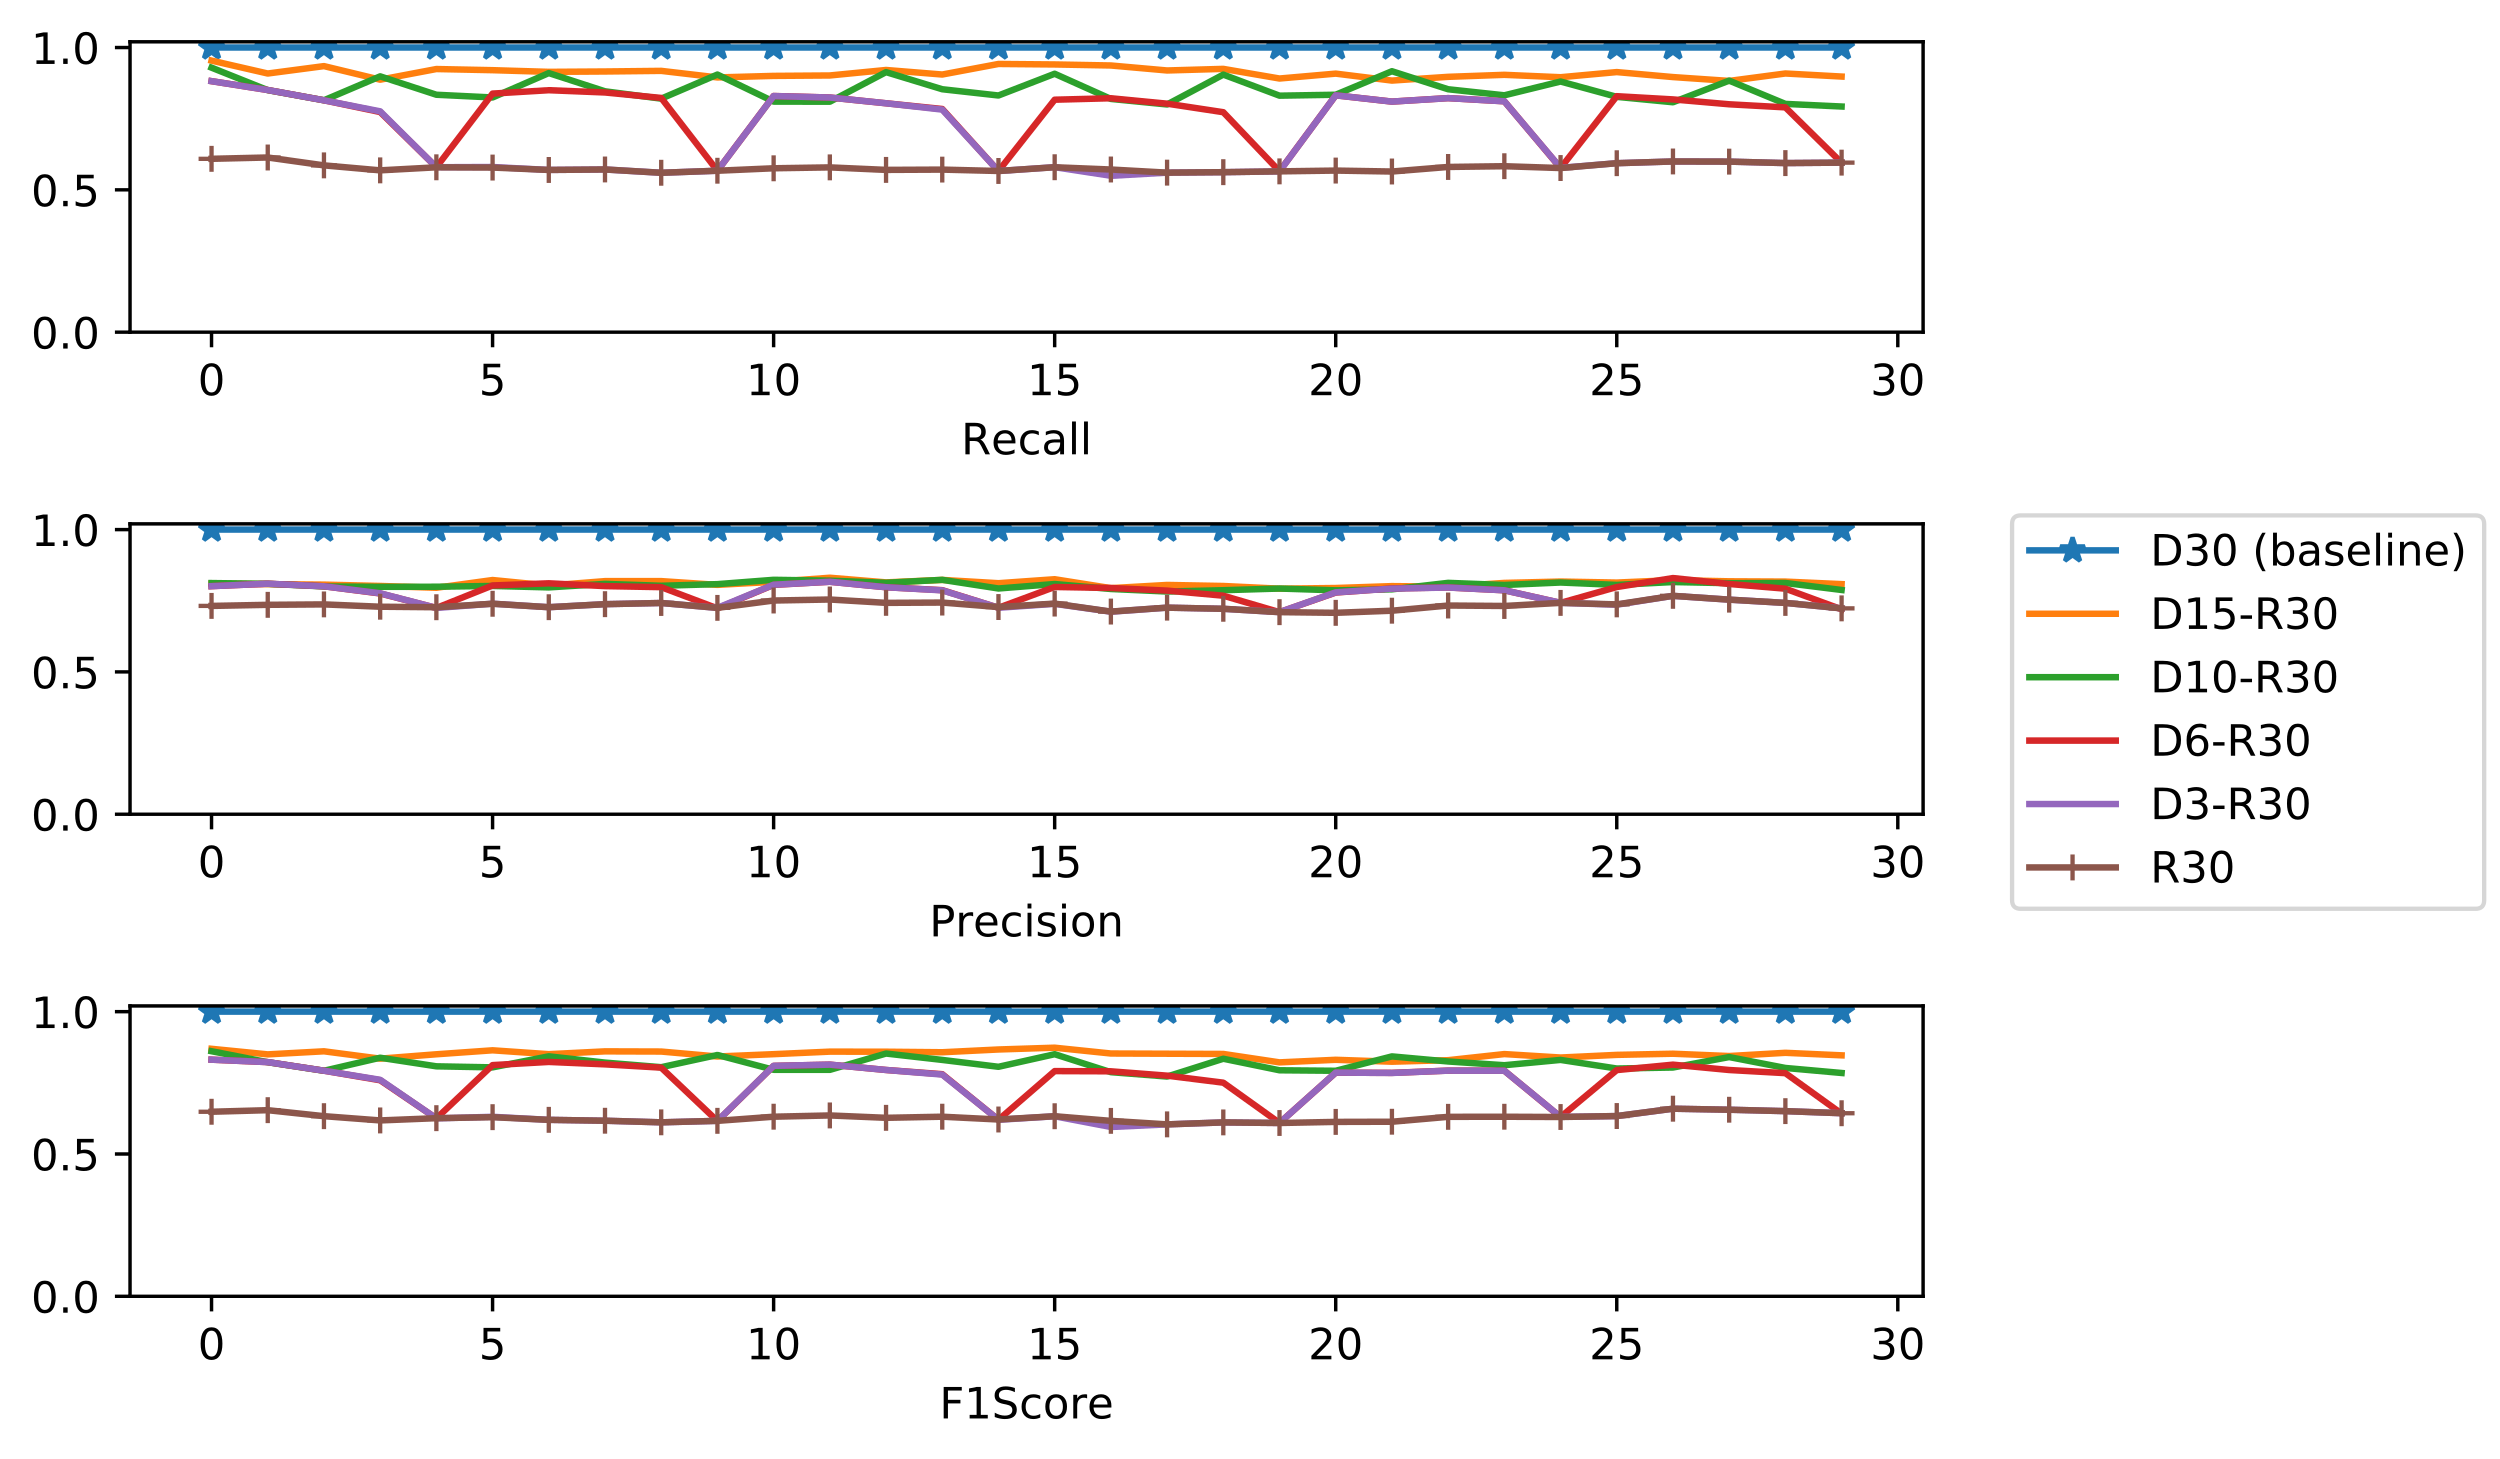 <?xml version="1.0" encoding="utf-8" standalone="no"?>
<!DOCTYPE svg PUBLIC "-//W3C//DTD SVG 1.1//EN"
  "http://www.w3.org/Graphics/SVG/1.1/DTD/svg11.dtd">
<!-- Created with matplotlib (https://matplotlib.org/) -->
<svg height="337.652pt" version="1.1" viewBox="0 0 578.755 337.652" width="578.755pt" xmlns="http://www.w3.org/2000/svg" xmlns:xlink="http://www.w3.org/1999/xlink">
 <defs>
  <style type="text/css">
*{stroke-linecap:butt;stroke-linejoin:round;white-space:pre;}
  </style>
 </defs>
 <g id="figure_1">
  <g id="patch_1">
   <path d="M 0 337.652 
L 578.755 337.652 
L 578.755 0 
L 0 0 
z
" style="fill:#ffffff;"/>
  </g>
  <g id="axes_1">
   <g id="patch_2">
    <path d="M 30.103 76.896 
L 445.201 76.896 
L 445.201 9.681 
L 30.103 9.681 
z
" style="fill:#ffffff;"/>
   </g>
   <g id="matplotlib.axis_1">
    <g id="xtick_1">
     <g id="line2d_1">
      <defs>
       <path d="M 0 0 
L 0 3.5 
" id="m275e1442be" style="stroke:#000000;stroke-width:0.8;"/>
      </defs>
      <g>
       <use style="stroke:#000000;stroke-width:0.8;" x="48.971" xlink:href="#m275e1442be" y="76.896"/>
      </g>
     </g>
     <g id="text_1">
      <!-- 0 -->
      <defs>
       <path d="M 31.781 66.406 
Q 24.172 66.406 20.328 58.906 
Q 16.5 51.422 16.5 36.375 
Q 16.5 21.391 20.328 13.891 
Q 24.172 6.391 31.781 6.391 
Q 39.453 6.391 43.281 13.891 
Q 47.125 21.391 47.125 36.375 
Q 47.125 51.422 43.281 58.906 
Q 39.453 66.406 31.781 66.406 
z
M 31.781 74.219 
Q 44.047 74.219 50.516 64.516 
Q 56.984 54.828 56.984 36.375 
Q 56.984 17.969 50.516 8.266 
Q 44.047 -1.422 31.781 -1.422 
Q 19.531 -1.422 13.062 8.266 
Q 6.594 17.969 6.594 36.375 
Q 6.594 54.828 13.062 64.516 
Q 19.531 74.219 31.781 74.219 
z
" id="DejaVuSans-48"/>
      </defs>
      <g transform="translate(45.79 91.494)scale(0.1 -0.1)">
       <use xlink:href="#DejaVuSans-48"/>
      </g>
     </g>
    </g>
    <g id="xtick_2">
     <g id="line2d_2">
      <g>
       <use style="stroke:#000000;stroke-width:0.8;" x="114.034" xlink:href="#m275e1442be" y="76.896"/>
      </g>
     </g>
     <g id="text_2">
      <!-- 5 -->
      <defs>
       <path d="M 10.797 72.906 
L 49.516 72.906 
L 49.516 64.594 
L 19.828 64.594 
L 19.828 46.734 
Q 21.969 47.469 24.109 47.828 
Q 26.266 48.188 28.422 48.188 
Q 40.625 48.188 47.75 41.5 
Q 54.891 34.812 54.891 23.391 
Q 54.891 11.625 47.562 5.094 
Q 40.234 -1.422 26.906 -1.422 
Q 22.312 -1.422 17.547 -0.641 
Q 12.797 0.141 7.719 1.703 
L 7.719 11.625 
Q 12.109 9.234 16.797 8.062 
Q 21.484 6.891 26.703 6.891 
Q 35.156 6.891 40.078 11.328 
Q 45.016 15.766 45.016 23.391 
Q 45.016 31 40.078 35.438 
Q 35.156 39.891 26.703 39.891 
Q 22.75 39.891 18.812 39.016 
Q 14.891 38.141 10.797 36.281 
z
" id="DejaVuSans-53"/>
      </defs>
      <g transform="translate(110.852 91.494)scale(0.1 -0.1)">
       <use xlink:href="#DejaVuSans-53"/>
      </g>
     </g>
    </g>
    <g id="xtick_3">
     <g id="line2d_3">
      <g>
       <use style="stroke:#000000;stroke-width:0.8;" x="179.096" xlink:href="#m275e1442be" y="76.896"/>
      </g>
     </g>
     <g id="text_3">
      <!-- 10 -->
      <defs>
       <path d="M 12.406 8.297 
L 28.516 8.297 
L 28.516 63.922 
L 10.984 60.406 
L 10.984 69.391 
L 28.422 72.906 
L 38.281 72.906 
L 38.281 8.297 
L 54.391 8.297 
L 54.391 0 
L 12.406 0 
z
" id="DejaVuSans-49"/>
      </defs>
      <g transform="translate(172.733 91.494)scale(0.1 -0.1)">
       <use xlink:href="#DejaVuSans-49"/>
       <use x="63.623" xlink:href="#DejaVuSans-48"/>
      </g>
     </g>
    </g>
    <g id="xtick_4">
     <g id="line2d_4">
      <g>
       <use style="stroke:#000000;stroke-width:0.8;" x="244.158" xlink:href="#m275e1442be" y="76.896"/>
      </g>
     </g>
     <g id="text_4">
      <!-- 15 -->
      <g transform="translate(237.796 91.494)scale(0.1 -0.1)">
       <use xlink:href="#DejaVuSans-49"/>
       <use x="63.623" xlink:href="#DejaVuSans-53"/>
      </g>
     </g>
    </g>
    <g id="xtick_5">
     <g id="line2d_5">
      <g>
       <use style="stroke:#000000;stroke-width:0.8;" x="309.221" xlink:href="#m275e1442be" y="76.896"/>
      </g>
     </g>
     <g id="text_5">
      <!-- 20 -->
      <defs>
       <path d="M 19.188 8.297 
L 53.609 8.297 
L 53.609 0 
L 7.328 0 
L 7.328 8.297 
Q 12.938 14.109 22.625 23.891 
Q 32.328 33.688 34.812 36.531 
Q 39.547 41.844 41.422 45.531 
Q 43.312 49.219 43.312 52.781 
Q 43.312 58.594 39.234 62.25 
Q 35.156 65.922 28.609 65.922 
Q 23.969 65.922 18.812 64.312 
Q 13.672 62.703 7.812 59.422 
L 7.812 69.391 
Q 13.766 71.781 18.938 73 
Q 24.125 74.219 28.422 74.219 
Q 39.75 74.219 46.484 68.547 
Q 53.219 62.891 53.219 53.422 
Q 53.219 48.922 51.531 44.891 
Q 49.859 40.875 45.406 35.406 
Q 44.188 33.984 37.641 27.219 
Q 31.109 20.453 19.188 8.297 
z
" id="DejaVuSans-50"/>
      </defs>
      <g transform="translate(302.858 91.494)scale(0.1 -0.1)">
       <use xlink:href="#DejaVuSans-50"/>
       <use x="63.623" xlink:href="#DejaVuSans-48"/>
      </g>
     </g>
    </g>
    <g id="xtick_6">
     <g id="line2d_6">
      <g>
       <use style="stroke:#000000;stroke-width:0.8;" x="374.283" xlink:href="#m275e1442be" y="76.896"/>
      </g>
     </g>
     <g id="text_6">
      <!-- 25 -->
      <g transform="translate(367.92 91.494)scale(0.1 -0.1)">
       <use xlink:href="#DejaVuSans-50"/>
       <use x="63.623" xlink:href="#DejaVuSans-53"/>
      </g>
     </g>
    </g>
    <g id="xtick_7">
     <g id="line2d_7">
      <g>
       <use style="stroke:#000000;stroke-width:0.8;" x="439.345" xlink:href="#m275e1442be" y="76.896"/>
      </g>
     </g>
     <g id="text_7">
      <!-- 30 -->
      <defs>
       <path d="M 40.578 39.312 
Q 47.656 37.797 51.625 33 
Q 55.609 28.219 55.609 21.188 
Q 55.609 10.406 48.188 4.484 
Q 40.766 -1.422 27.094 -1.422 
Q 22.516 -1.422 17.656 -0.516 
Q 12.797 0.391 7.625 2.203 
L 7.625 11.719 
Q 11.719 9.328 16.594 8.109 
Q 21.484 6.891 26.812 6.891 
Q 36.078 6.891 40.938 10.547 
Q 45.797 14.203 45.797 21.188 
Q 45.797 27.641 41.281 31.266 
Q 36.766 34.906 28.719 34.906 
L 20.219 34.906 
L 20.219 43.016 
L 29.109 43.016 
Q 36.375 43.016 40.234 45.922 
Q 44.094 48.828 44.094 54.297 
Q 44.094 59.906 40.109 62.906 
Q 36.141 65.922 28.719 65.922 
Q 24.656 65.922 20.016 65.031 
Q 15.375 64.156 9.812 62.312 
L 9.812 71.094 
Q 15.438 72.656 20.344 73.438 
Q 25.25 74.219 29.594 74.219 
Q 40.828 74.219 47.359 69.109 
Q 53.906 64.016 53.906 55.328 
Q 53.906 49.266 50.438 45.094 
Q 46.969 40.922 40.578 39.312 
z
" id="DejaVuSans-51"/>
      </defs>
      <g transform="translate(432.983 91.494)scale(0.1 -0.1)">
       <use xlink:href="#DejaVuSans-51"/>
       <use x="63.623" xlink:href="#DejaVuSans-48"/>
      </g>
     </g>
    </g>
    <g id="text_8">
     <!-- Recall -->
     <defs>
      <path d="M 44.391 34.188 
Q 47.562 33.109 50.562 29.594 
Q 53.562 26.078 56.594 19.922 
L 66.609 0 
L 56 0 
L 46.688 18.703 
Q 43.062 26.031 39.672 28.422 
Q 36.281 30.812 30.422 30.812 
L 19.672 30.812 
L 19.672 0 
L 9.812 0 
L 9.812 72.906 
L 32.078 72.906 
Q 44.578 72.906 50.734 67.672 
Q 56.891 62.453 56.891 51.906 
Q 56.891 45.016 53.688 40.469 
Q 50.484 35.938 44.391 34.188 
z
M 19.672 64.797 
L 19.672 38.922 
L 32.078 38.922 
Q 39.203 38.922 42.844 42.219 
Q 46.484 45.516 46.484 51.906 
Q 46.484 58.297 42.844 61.547 
Q 39.203 64.797 32.078 64.797 
z
" id="DejaVuSans-82"/>
      <path d="M 56.203 29.594 
L 56.203 25.203 
L 14.891 25.203 
Q 15.484 15.922 20.484 11.062 
Q 25.484 6.203 34.422 6.203 
Q 39.594 6.203 44.453 7.469 
Q 49.312 8.734 54.109 11.281 
L 54.109 2.781 
Q 49.266 0.734 44.188 -0.344 
Q 39.109 -1.422 33.891 -1.422 
Q 20.797 -1.422 13.156 6.188 
Q 5.516 13.812 5.516 26.812 
Q 5.516 40.234 12.766 48.109 
Q 20.016 56 32.328 56 
Q 43.359 56 49.781 48.891 
Q 56.203 41.797 56.203 29.594 
z
M 47.219 32.234 
Q 47.125 39.594 43.094 43.984 
Q 39.062 48.391 32.422 48.391 
Q 24.906 48.391 20.391 44.141 
Q 15.875 39.891 15.188 32.172 
z
" id="DejaVuSans-101"/>
      <path d="M 48.781 52.594 
L 48.781 44.188 
Q 44.969 46.297 41.141 47.344 
Q 37.312 48.391 33.406 48.391 
Q 24.656 48.391 19.812 42.844 
Q 14.984 37.312 14.984 27.297 
Q 14.984 17.281 19.812 11.734 
Q 24.656 6.203 33.406 6.203 
Q 37.312 6.203 41.141 7.25 
Q 44.969 8.297 48.781 10.406 
L 48.781 2.094 
Q 45.016 0.344 40.984 -0.531 
Q 36.969 -1.422 32.422 -1.422 
Q 20.062 -1.422 12.781 6.344 
Q 5.516 14.109 5.516 27.297 
Q 5.516 40.672 12.859 48.328 
Q 20.219 56 33.016 56 
Q 37.156 56 41.109 55.141 
Q 45.062 54.297 48.781 52.594 
z
" id="DejaVuSans-99"/>
      <path d="M 34.281 27.484 
Q 23.391 27.484 19.188 25 
Q 14.984 22.516 14.984 16.5 
Q 14.984 11.719 18.141 8.906 
Q 21.297 6.109 26.703 6.109 
Q 34.188 6.109 38.703 11.406 
Q 43.219 16.703 43.219 25.484 
L 43.219 27.484 
z
M 52.203 31.203 
L 52.203 0 
L 43.219 0 
L 43.219 8.297 
Q 40.141 3.328 35.547 0.953 
Q 30.953 -1.422 24.312 -1.422 
Q 15.922 -1.422 10.953 3.297 
Q 6 8.016 6 15.922 
Q 6 25.141 12.172 29.828 
Q 18.359 34.516 30.609 34.516 
L 43.219 34.516 
L 43.219 35.406 
Q 43.219 41.609 39.141 45 
Q 35.062 48.391 27.688 48.391 
Q 23 48.391 18.547 47.266 
Q 14.109 46.141 10.016 43.891 
L 10.016 52.203 
Q 14.938 54.109 19.578 55.047 
Q 24.219 56 28.609 56 
Q 40.484 56 46.344 49.844 
Q 52.203 43.703 52.203 31.203 
z
" id="DejaVuSans-97"/>
      <path d="M 9.422 75.984 
L 18.406 75.984 
L 18.406 0 
L 9.422 0 
z
" id="DejaVuSans-108"/>
     </defs>
     <g transform="translate(222.513 105.173)scale(0.1 -0.1)">
      <use xlink:href="#DejaVuSans-82"/>
      <use x="69.42" xlink:href="#DejaVuSans-101"/>
      <use x="130.943" xlink:href="#DejaVuSans-99"/>
      <use x="185.924" xlink:href="#DejaVuSans-97"/>
      <use x="247.203" xlink:href="#DejaVuSans-108"/>
      <use x="274.986" xlink:href="#DejaVuSans-108"/>
     </g>
    </g>
   </g>
   <g id="matplotlib.axis_2">
    <g id="ytick_1">
     <g id="line2d_8">
      <defs>
       <path d="M 0 0 
L -3.5 0 
" id="ma3fe08121c" style="stroke:#000000;stroke-width:0.8;"/>
      </defs>
      <g>
       <use style="stroke:#000000;stroke-width:0.8;" x="30.103" xlink:href="#ma3fe08121c" y="76.896"/>
      </g>
     </g>
     <g id="text_9">
      <!-- 0.0 -->
      <defs>
       <path d="M 10.688 12.406 
L 21 12.406 
L 21 0 
L 10.688 0 
z
" id="DejaVuSans-46"/>
      </defs>
      <g transform="translate(7.2 80.695)scale(0.1 -0.1)">
       <use xlink:href="#DejaVuSans-48"/>
       <use x="63.623" xlink:href="#DejaVuSans-46"/>
       <use x="95.41" xlink:href="#DejaVuSans-48"/>
      </g>
     </g>
    </g>
    <g id="ytick_2">
     <g id="line2d_9">
      <g>
       <use style="stroke:#000000;stroke-width:0.8;" x="30.103" xlink:href="#ma3fe08121c" y="43.948"/>
      </g>
     </g>
     <g id="text_10">
      <!-- 0.5 -->
      <g transform="translate(7.2 47.747)scale(0.1 -0.1)">
       <use xlink:href="#DejaVuSans-48"/>
       <use x="63.623" xlink:href="#DejaVuSans-46"/>
       <use x="95.41" xlink:href="#DejaVuSans-53"/>
      </g>
     </g>
    </g>
    <g id="ytick_3">
     <g id="line2d_10">
      <g>
       <use style="stroke:#000000;stroke-width:0.8;" x="30.103" xlink:href="#ma3fe08121c" y="10.999"/>
      </g>
     </g>
     <g id="text_11">
      <!-- 1.0 -->
      <g transform="translate(7.2 14.798)scale(0.1 -0.1)">
       <use xlink:href="#DejaVuSans-49"/>
       <use x="63.623" xlink:href="#DejaVuSans-46"/>
       <use x="95.41" xlink:href="#DejaVuSans-48"/>
      </g>
     </g>
    </g>
   </g>
   <g id="line2d_11">
    <path clip-path="url(#p0ca1f6dd97)" d="M 48.971 10.999 
L 61.984 10.999 
L 74.996 10.999 
L 88.009 10.999 
L 101.021 10.999 
L 114.034 10.999 
L 127.046 10.999 
L 140.058 10.999 
L 153.071 10.999 
L 166.083 10.999 
L 179.096 10.999 
L 192.108 10.999 
L 205.121 10.999 
L 218.133 10.999 
L 231.146 10.999 
L 244.158 10.999 
L 257.171 10.999 
L 270.183 10.999 
L 283.196 10.999 
L 296.208 10.999 
L 309.221 10.999 
L 322.233 10.999 
L 335.246 10.999 
L 348.258 10.999 
L 361.27 10.999 
L 374.283 10.999 
L 387.295 10.999 
L 400.308 10.999 
L 413.32 10.999 
L 426.333 10.999 
" style="fill:none;stroke:#1f77b4;stroke-linecap:square;stroke-width:1.5;"/>
    <defs>
     <path d="M 0 -3 
L -0.674 -0.927 
L -2.853 -0.927 
L -1.09 0.354 
L -1.763 2.427 
L -0 1.146 
L 1.763 2.427 
L 1.09 0.354 
L 2.853 -0.927 
L 0.674 -0.927 
z
" id="m080be93048" style="stroke:#1f77b4;stroke-linejoin:bevel;"/>
    </defs>
    <g clip-path="url(#p0ca1f6dd97)">
     <use style="fill:#1f77b4;stroke:#1f77b4;stroke-linejoin:bevel;" x="48.971" xlink:href="#m080be93048" y="10.999"/>
     <use style="fill:#1f77b4;stroke:#1f77b4;stroke-linejoin:bevel;" x="61.984" xlink:href="#m080be93048" y="10.999"/>
     <use style="fill:#1f77b4;stroke:#1f77b4;stroke-linejoin:bevel;" x="74.996" xlink:href="#m080be93048" y="10.999"/>
     <use style="fill:#1f77b4;stroke:#1f77b4;stroke-linejoin:bevel;" x="88.009" xlink:href="#m080be93048" y="10.999"/>
     <use style="fill:#1f77b4;stroke:#1f77b4;stroke-linejoin:bevel;" x="101.021" xlink:href="#m080be93048" y="10.999"/>
     <use style="fill:#1f77b4;stroke:#1f77b4;stroke-linejoin:bevel;" x="114.034" xlink:href="#m080be93048" y="10.999"/>
     <use style="fill:#1f77b4;stroke:#1f77b4;stroke-linejoin:bevel;" x="127.046" xlink:href="#m080be93048" y="10.999"/>
     <use style="fill:#1f77b4;stroke:#1f77b4;stroke-linejoin:bevel;" x="140.058" xlink:href="#m080be93048" y="10.999"/>
     <use style="fill:#1f77b4;stroke:#1f77b4;stroke-linejoin:bevel;" x="153.071" xlink:href="#m080be93048" y="10.999"/>
     <use style="fill:#1f77b4;stroke:#1f77b4;stroke-linejoin:bevel;" x="166.083" xlink:href="#m080be93048" y="10.999"/>
     <use style="fill:#1f77b4;stroke:#1f77b4;stroke-linejoin:bevel;" x="179.096" xlink:href="#m080be93048" y="10.999"/>
     <use style="fill:#1f77b4;stroke:#1f77b4;stroke-linejoin:bevel;" x="192.108" xlink:href="#m080be93048" y="10.999"/>
     <use style="fill:#1f77b4;stroke:#1f77b4;stroke-linejoin:bevel;" x="205.121" xlink:href="#m080be93048" y="10.999"/>
     <use style="fill:#1f77b4;stroke:#1f77b4;stroke-linejoin:bevel;" x="218.133" xlink:href="#m080be93048" y="10.999"/>
     <use style="fill:#1f77b4;stroke:#1f77b4;stroke-linejoin:bevel;" x="231.146" xlink:href="#m080be93048" y="10.999"/>
     <use style="fill:#1f77b4;stroke:#1f77b4;stroke-linejoin:bevel;" x="244.158" xlink:href="#m080be93048" y="10.999"/>
     <use style="fill:#1f77b4;stroke:#1f77b4;stroke-linejoin:bevel;" x="257.171" xlink:href="#m080be93048" y="10.999"/>
     <use style="fill:#1f77b4;stroke:#1f77b4;stroke-linejoin:bevel;" x="270.183" xlink:href="#m080be93048" y="10.999"/>
     <use style="fill:#1f77b4;stroke:#1f77b4;stroke-linejoin:bevel;" x="283.196" xlink:href="#m080be93048" y="10.999"/>
     <use style="fill:#1f77b4;stroke:#1f77b4;stroke-linejoin:bevel;" x="296.208" xlink:href="#m080be93048" y="10.999"/>
     <use style="fill:#1f77b4;stroke:#1f77b4;stroke-linejoin:bevel;" x="309.221" xlink:href="#m080be93048" y="10.999"/>
     <use style="fill:#1f77b4;stroke:#1f77b4;stroke-linejoin:bevel;" x="322.233" xlink:href="#m080be93048" y="10.999"/>
     <use style="fill:#1f77b4;stroke:#1f77b4;stroke-linejoin:bevel;" x="335.246" xlink:href="#m080be93048" y="10.999"/>
     <use style="fill:#1f77b4;stroke:#1f77b4;stroke-linejoin:bevel;" x="348.258" xlink:href="#m080be93048" y="10.999"/>
     <use style="fill:#1f77b4;stroke:#1f77b4;stroke-linejoin:bevel;" x="361.27" xlink:href="#m080be93048" y="10.999"/>
     <use style="fill:#1f77b4;stroke:#1f77b4;stroke-linejoin:bevel;" x="374.283" xlink:href="#m080be93048" y="10.999"/>
     <use style="fill:#1f77b4;stroke:#1f77b4;stroke-linejoin:bevel;" x="387.295" xlink:href="#m080be93048" y="10.999"/>
     <use style="fill:#1f77b4;stroke:#1f77b4;stroke-linejoin:bevel;" x="400.308" xlink:href="#m080be93048" y="10.999"/>
     <use style="fill:#1f77b4;stroke:#1f77b4;stroke-linejoin:bevel;" x="413.32" xlink:href="#m080be93048" y="10.999"/>
     <use style="fill:#1f77b4;stroke:#1f77b4;stroke-linejoin:bevel;" x="426.333" xlink:href="#m080be93048" y="10.999"/>
    </g>
   </g>
   <g id="line2d_12">
    <path clip-path="url(#p0ca1f6dd97)" d="M 48.971 14.031 
L 61.984 17.019 
L 74.996 15.305 
L 88.009 18.447 
L 101.021 15.982 
L 114.034 16.247 
L 127.046 16.636 
L 140.058 16.55 
L 153.071 16.405 
L 166.083 17.926 
L 179.096 17.569 
L 192.108 17.471 
L 205.121 16.2 
L 218.133 17.253 
L 231.146 14.807 
L 244.158 14.922 
L 257.171 15.16 
L 270.183 16.315 
L 283.196 15.946 
L 296.208 18.177 
L 309.221 17.044 
L 322.233 18.655 
L 335.246 17.786 
L 348.258 17.322 
L 361.27 17.878 
L 374.283 16.687 
L 387.295 17.842 
L 400.308 18.732 
L 413.32 17.014 
L 426.333 17.723 
" style="fill:none;stroke:#ff7f0e;stroke-linecap:square;stroke-width:1.5;"/>
   </g>
   <g id="line2d_13">
    <path clip-path="url(#p0ca1f6dd97)" d="M 48.971 15.667 
L 61.984 20.867 
L 74.996 23.212 
L 88.009 17.674 
L 101.021 21.934 
L 114.034 22.564 
L 127.046 16.918 
L 140.058 21.136 
L 153.071 22.839 
L 166.083 17.259 
L 179.096 23.52 
L 192.108 23.549 
L 205.121 16.697 
L 218.133 20.66 
L 231.146 22.107 
L 244.158 17.074 
L 257.171 22.903 
L 270.183 24.185 
L 283.196 17.269 
L 296.208 22.149 
L 309.221 21.931 
L 322.233 16.488 
L 335.246 20.663 
L 348.258 22.063 
L 361.27 18.872 
L 374.283 22.42 
L 387.295 23.674 
L 400.308 18.664 
L 413.32 24.052 
L 426.333 24.659 
" style="fill:none;stroke:#2ca02c;stroke-linecap:square;stroke-width:1.5;"/>
   </g>
   <g id="line2d_14">
    <path clip-path="url(#p0ca1f6dd97)" d="M 48.971 18.792 
L 61.984 20.837 
L 74.996 23.216 
L 88.009 25.938 
L 101.021 38.709 
L 114.034 21.666 
L 127.046 20.885 
L 140.058 21.409 
L 153.071 22.673 
L 166.083 39.527 
L 179.096 22.224 
L 192.108 22.572 
L 205.121 23.906 
L 218.133 25.231 
L 231.146 39.6 
L 244.158 23.082 
L 257.171 22.746 
L 270.183 24 
L 283.196 25.978 
L 296.208 39.647 
L 309.221 22.067 
L 322.233 23.52 
L 335.246 22.714 
L 348.258 23.447 
L 361.27 38.903 
L 374.283 22.267 
L 387.295 23.013 
L 400.308 24.142 
L 413.32 24.858 
L 426.333 37.678 
" style="fill:none;stroke:#d62728;stroke-linecap:square;stroke-width:1.5;"/>
   </g>
   <g id="line2d_15">
    <path clip-path="url(#p0ca1f6dd97)" d="M 48.971 18.792 
L 61.984 20.841 
L 74.996 23.222 
L 88.009 25.773 
L 101.021 38.709 
L 114.034 38.659 
L 127.046 39.342 
L 140.058 39.233 
L 153.071 39.997 
L 166.083 39.527 
L 179.096 22.237 
L 192.108 22.572 
L 205.121 23.906 
L 218.133 25.377 
L 231.146 39.6 
L 244.158 38.697 
L 257.171 40.696 
L 270.183 39.967 
L 283.196 39.859 
L 296.208 39.673 
L 309.221 22.067 
L 322.233 23.52 
L 335.246 22.72 
L 348.258 23.453 
L 361.27 38.846 
L 374.283 37.781 
L 387.295 37.379 
L 400.308 37.416 
L 413.32 37.753 
L 426.333 37.649 
" style="fill:none;stroke:#9467bd;stroke-linecap:square;stroke-width:1.5;"/>
   </g>
   <g id="line2d_16">
    <path clip-path="url(#p0ca1f6dd97)" d="M 48.971 36.765 
L 61.984 36.459 
L 74.996 38.283 
L 88.009 39.436 
L 101.021 38.732 
L 114.034 38.787 
L 127.046 39.342 
L 140.058 39.233 
L 153.071 39.997 
L 166.083 39.527 
L 179.096 38.956 
L 192.108 38.75 
L 205.121 39.329 
L 218.133 39.264 
L 231.146 39.582 
L 244.158 38.715 
L 257.171 39.243 
L 270.183 39.967 
L 283.196 39.859 
L 296.208 39.673 
L 309.221 39.488 
L 322.233 39.708 
L 335.246 38.649 
L 348.258 38.477 
L 361.27 38.903 
L 374.283 37.781 
L 387.295 37.379 
L 400.308 37.416 
L 413.32 37.753 
L 426.333 37.649 
" style="fill:none;stroke:#8c564b;stroke-linecap:square;stroke-width:1.5;"/>
    <defs>
     <path d="M -3 0 
L 3 0 
M 0 3 
L 0 -3 
" id="m4c19022973" style="stroke:#8c564b;"/>
    </defs>
    <g clip-path="url(#p0ca1f6dd97)">
     <use style="fill:#8c564b;stroke:#8c564b;" x="48.971" xlink:href="#m4c19022973" y="36.765"/>
     <use style="fill:#8c564b;stroke:#8c564b;" x="61.984" xlink:href="#m4c19022973" y="36.459"/>
     <use style="fill:#8c564b;stroke:#8c564b;" x="74.996" xlink:href="#m4c19022973" y="38.283"/>
     <use style="fill:#8c564b;stroke:#8c564b;" x="88.009" xlink:href="#m4c19022973" y="39.436"/>
     <use style="fill:#8c564b;stroke:#8c564b;" x="101.021" xlink:href="#m4c19022973" y="38.732"/>
     <use style="fill:#8c564b;stroke:#8c564b;" x="114.034" xlink:href="#m4c19022973" y="38.787"/>
     <use style="fill:#8c564b;stroke:#8c564b;" x="127.046" xlink:href="#m4c19022973" y="39.342"/>
     <use style="fill:#8c564b;stroke:#8c564b;" x="140.058" xlink:href="#m4c19022973" y="39.233"/>
     <use style="fill:#8c564b;stroke:#8c564b;" x="153.071" xlink:href="#m4c19022973" y="39.997"/>
     <use style="fill:#8c564b;stroke:#8c564b;" x="166.083" xlink:href="#m4c19022973" y="39.527"/>
     <use style="fill:#8c564b;stroke:#8c564b;" x="179.096" xlink:href="#m4c19022973" y="38.956"/>
     <use style="fill:#8c564b;stroke:#8c564b;" x="192.108" xlink:href="#m4c19022973" y="38.75"/>
     <use style="fill:#8c564b;stroke:#8c564b;" x="205.121" xlink:href="#m4c19022973" y="39.329"/>
     <use style="fill:#8c564b;stroke:#8c564b;" x="218.133" xlink:href="#m4c19022973" y="39.264"/>
     <use style="fill:#8c564b;stroke:#8c564b;" x="231.146" xlink:href="#m4c19022973" y="39.582"/>
     <use style="fill:#8c564b;stroke:#8c564b;" x="244.158" xlink:href="#m4c19022973" y="38.715"/>
     <use style="fill:#8c564b;stroke:#8c564b;" x="257.171" xlink:href="#m4c19022973" y="39.243"/>
     <use style="fill:#8c564b;stroke:#8c564b;" x="270.183" xlink:href="#m4c19022973" y="39.967"/>
     <use style="fill:#8c564b;stroke:#8c564b;" x="283.196" xlink:href="#m4c19022973" y="39.859"/>
     <use style="fill:#8c564b;stroke:#8c564b;" x="296.208" xlink:href="#m4c19022973" y="39.673"/>
     <use style="fill:#8c564b;stroke:#8c564b;" x="309.221" xlink:href="#m4c19022973" y="39.488"/>
     <use style="fill:#8c564b;stroke:#8c564b;" x="322.233" xlink:href="#m4c19022973" y="39.708"/>
     <use style="fill:#8c564b;stroke:#8c564b;" x="335.246" xlink:href="#m4c19022973" y="38.649"/>
     <use style="fill:#8c564b;stroke:#8c564b;" x="348.258" xlink:href="#m4c19022973" y="38.477"/>
     <use style="fill:#8c564b;stroke:#8c564b;" x="361.27" xlink:href="#m4c19022973" y="38.903"/>
     <use style="fill:#8c564b;stroke:#8c564b;" x="374.283" xlink:href="#m4c19022973" y="37.781"/>
     <use style="fill:#8c564b;stroke:#8c564b;" x="387.295" xlink:href="#m4c19022973" y="37.379"/>
     <use style="fill:#8c564b;stroke:#8c564b;" x="400.308" xlink:href="#m4c19022973" y="37.416"/>
     <use style="fill:#8c564b;stroke:#8c564b;" x="413.32" xlink:href="#m4c19022973" y="37.753"/>
     <use style="fill:#8c564b;stroke:#8c564b;" x="426.333" xlink:href="#m4c19022973" y="37.649"/>
    </g>
   </g>
   <g id="patch_3">
    <path d="M 30.103 76.896 
L 30.103 9.681 
" style="fill:none;stroke:#000000;stroke-linecap:square;stroke-linejoin:miter;stroke-width:0.8;"/>
   </g>
   <g id="patch_4">
    <path d="M 445.201 76.896 
L 445.201 9.681 
" style="fill:none;stroke:#000000;stroke-linecap:square;stroke-linejoin:miter;stroke-width:0.8;"/>
   </g>
   <g id="patch_5">
    <path d="M 30.103 76.896 
L 445.201 76.896 
" style="fill:none;stroke:#000000;stroke-linecap:square;stroke-linejoin:miter;stroke-width:0.8;"/>
   </g>
   <g id="patch_6">
    <path d="M 30.103 9.681 
L 445.201 9.681 
" style="fill:none;stroke:#000000;stroke-linecap:square;stroke-linejoin:miter;stroke-width:0.8;"/>
   </g>
  </g>
  <g id="axes_2">
   <g id="patch_7">
    <path d="M 30.103 188.496 
L 445.201 188.496 
L 445.201 121.281 
L 30.103 121.281 
z
" style="fill:#ffffff;"/>
   </g>
   <g id="matplotlib.axis_3">
    <g id="xtick_8">
     <g id="line2d_17">
      <g>
       <use style="stroke:#000000;stroke-width:0.8;" x="48.971" xlink:href="#m275e1442be" y="188.496"/>
      </g>
     </g>
     <g id="text_12">
      <!-- 0 -->
      <g transform="translate(45.79 203.094)scale(0.1 -0.1)">
       <use xlink:href="#DejaVuSans-48"/>
      </g>
     </g>
    </g>
    <g id="xtick_9">
     <g id="line2d_18">
      <g>
       <use style="stroke:#000000;stroke-width:0.8;" x="114.034" xlink:href="#m275e1442be" y="188.496"/>
      </g>
     </g>
     <g id="text_13">
      <!-- 5 -->
      <g transform="translate(110.852 203.094)scale(0.1 -0.1)">
       <use xlink:href="#DejaVuSans-53"/>
      </g>
     </g>
    </g>
    <g id="xtick_10">
     <g id="line2d_19">
      <g>
       <use style="stroke:#000000;stroke-width:0.8;" x="179.096" xlink:href="#m275e1442be" y="188.496"/>
      </g>
     </g>
     <g id="text_14">
      <!-- 10 -->
      <g transform="translate(172.733 203.094)scale(0.1 -0.1)">
       <use xlink:href="#DejaVuSans-49"/>
       <use x="63.623" xlink:href="#DejaVuSans-48"/>
      </g>
     </g>
    </g>
    <g id="xtick_11">
     <g id="line2d_20">
      <g>
       <use style="stroke:#000000;stroke-width:0.8;" x="244.158" xlink:href="#m275e1442be" y="188.496"/>
      </g>
     </g>
     <g id="text_15">
      <!-- 15 -->
      <g transform="translate(237.796 203.094)scale(0.1 -0.1)">
       <use xlink:href="#DejaVuSans-49"/>
       <use x="63.623" xlink:href="#DejaVuSans-53"/>
      </g>
     </g>
    </g>
    <g id="xtick_12">
     <g id="line2d_21">
      <g>
       <use style="stroke:#000000;stroke-width:0.8;" x="309.221" xlink:href="#m275e1442be" y="188.496"/>
      </g>
     </g>
     <g id="text_16">
      <!-- 20 -->
      <g transform="translate(302.858 203.094)scale(0.1 -0.1)">
       <use xlink:href="#DejaVuSans-50"/>
       <use x="63.623" xlink:href="#DejaVuSans-48"/>
      </g>
     </g>
    </g>
    <g id="xtick_13">
     <g id="line2d_22">
      <g>
       <use style="stroke:#000000;stroke-width:0.8;" x="374.283" xlink:href="#m275e1442be" y="188.496"/>
      </g>
     </g>
     <g id="text_17">
      <!-- 25 -->
      <g transform="translate(367.92 203.094)scale(0.1 -0.1)">
       <use xlink:href="#DejaVuSans-50"/>
       <use x="63.623" xlink:href="#DejaVuSans-53"/>
      </g>
     </g>
    </g>
    <g id="xtick_14">
     <g id="line2d_23">
      <g>
       <use style="stroke:#000000;stroke-width:0.8;" x="439.345" xlink:href="#m275e1442be" y="188.496"/>
      </g>
     </g>
     <g id="text_18">
      <!-- 30 -->
      <g transform="translate(432.983 203.094)scale(0.1 -0.1)">
       <use xlink:href="#DejaVuSans-51"/>
       <use x="63.623" xlink:href="#DejaVuSans-48"/>
      </g>
     </g>
    </g>
    <g id="text_19">
     <!-- Precision -->
     <defs>
      <path d="M 19.672 64.797 
L 19.672 37.406 
L 32.078 37.406 
Q 38.969 37.406 42.719 40.969 
Q 46.484 44.531 46.484 51.125 
Q 46.484 57.672 42.719 61.234 
Q 38.969 64.797 32.078 64.797 
z
M 9.812 72.906 
L 32.078 72.906 
Q 44.344 72.906 50.609 67.359 
Q 56.891 61.812 56.891 51.125 
Q 56.891 40.328 50.609 34.812 
Q 44.344 29.297 32.078 29.297 
L 19.672 29.297 
L 19.672 0 
L 9.812 0 
z
" id="DejaVuSans-80"/>
      <path d="M 41.109 46.297 
Q 39.594 47.172 37.812 47.578 
Q 36.031 48 33.891 48 
Q 26.266 48 22.188 43.047 
Q 18.109 38.094 18.109 28.812 
L 18.109 0 
L 9.078 0 
L 9.078 54.688 
L 18.109 54.688 
L 18.109 46.188 
Q 20.953 51.172 25.484 53.578 
Q 30.031 56 36.531 56 
Q 37.453 56 38.578 55.875 
Q 39.703 55.766 41.062 55.516 
z
" id="DejaVuSans-114"/>
      <path d="M 9.422 54.688 
L 18.406 54.688 
L 18.406 0 
L 9.422 0 
z
M 9.422 75.984 
L 18.406 75.984 
L 18.406 64.594 
L 9.422 64.594 
z
" id="DejaVuSans-105"/>
      <path d="M 44.281 53.078 
L 44.281 44.578 
Q 40.484 46.531 36.375 47.5 
Q 32.281 48.484 27.875 48.484 
Q 21.188 48.484 17.844 46.438 
Q 14.5 44.391 14.5 40.281 
Q 14.5 37.156 16.891 35.375 
Q 19.281 33.594 26.516 31.984 
L 29.594 31.297 
Q 39.156 29.25 43.188 25.516 
Q 47.219 21.781 47.219 15.094 
Q 47.219 7.469 41.188 3.016 
Q 35.156 -1.422 24.609 -1.422 
Q 20.219 -1.422 15.453 -0.562 
Q 10.688 0.297 5.422 2 
L 5.422 11.281 
Q 10.406 8.688 15.234 7.391 
Q 20.062 6.109 24.812 6.109 
Q 31.156 6.109 34.562 8.281 
Q 37.984 10.453 37.984 14.406 
Q 37.984 18.062 35.516 20.016 
Q 33.062 21.969 24.703 23.781 
L 21.578 24.516 
Q 13.234 26.266 9.516 29.906 
Q 5.812 33.547 5.812 39.891 
Q 5.812 47.609 11.281 51.797 
Q 16.75 56 26.812 56 
Q 31.781 56 36.172 55.266 
Q 40.578 54.547 44.281 53.078 
z
" id="DejaVuSans-115"/>
      <path d="M 30.609 48.391 
Q 23.391 48.391 19.188 42.75 
Q 14.984 37.109 14.984 27.297 
Q 14.984 17.484 19.156 11.844 
Q 23.344 6.203 30.609 6.203 
Q 37.797 6.203 41.984 11.859 
Q 46.188 17.531 46.188 27.297 
Q 46.188 37.016 41.984 42.703 
Q 37.797 48.391 30.609 48.391 
z
M 30.609 56 
Q 42.328 56 49.016 48.375 
Q 55.719 40.766 55.719 27.297 
Q 55.719 13.875 49.016 6.219 
Q 42.328 -1.422 30.609 -1.422 
Q 18.844 -1.422 12.172 6.219 
Q 5.516 13.875 5.516 27.297 
Q 5.516 40.766 12.172 48.375 
Q 18.844 56 30.609 56 
z
" id="DejaVuSans-111"/>
      <path d="M 54.891 33.016 
L 54.891 0 
L 45.906 0 
L 45.906 32.719 
Q 45.906 40.484 42.875 44.328 
Q 39.844 48.188 33.797 48.188 
Q 26.516 48.188 22.312 43.547 
Q 18.109 38.922 18.109 30.906 
L 18.109 0 
L 9.078 0 
L 9.078 54.688 
L 18.109 54.688 
L 18.109 46.188 
Q 21.344 51.125 25.703 53.562 
Q 30.078 56 35.797 56 
Q 45.219 56 50.047 50.172 
Q 54.891 44.344 54.891 33.016 
z
" id="DejaVuSans-110"/>
     </defs>
     <g transform="translate(215.147 216.773)scale(0.1 -0.1)">
      <use xlink:href="#DejaVuSans-80"/>
      <use x="60.287" xlink:href="#DejaVuSans-114"/>
      <use x="101.369" xlink:href="#DejaVuSans-101"/>
      <use x="162.893" xlink:href="#DejaVuSans-99"/>
      <use x="217.873" xlink:href="#DejaVuSans-105"/>
      <use x="245.656" xlink:href="#DejaVuSans-115"/>
      <use x="297.756" xlink:href="#DejaVuSans-105"/>
      <use x="325.539" xlink:href="#DejaVuSans-111"/>
      <use x="386.721" xlink:href="#DejaVuSans-110"/>
     </g>
    </g>
   </g>
   <g id="matplotlib.axis_4">
    <g id="ytick_4">
     <g id="line2d_24">
      <g>
       <use style="stroke:#000000;stroke-width:0.8;" x="30.103" xlink:href="#ma3fe08121c" y="188.496"/>
      </g>
     </g>
     <g id="text_20">
      <!-- 0.0 -->
      <g transform="translate(7.2 192.295)scale(0.1 -0.1)">
       <use xlink:href="#DejaVuSans-48"/>
       <use x="63.623" xlink:href="#DejaVuSans-46"/>
       <use x="95.41" xlink:href="#DejaVuSans-48"/>
      </g>
     </g>
    </g>
    <g id="ytick_5">
     <g id="line2d_25">
      <g>
       <use style="stroke:#000000;stroke-width:0.8;" x="30.103" xlink:href="#ma3fe08121c" y="155.548"/>
      </g>
     </g>
     <g id="text_21">
      <!-- 0.5 -->
      <g transform="translate(7.2 159.347)scale(0.1 -0.1)">
       <use xlink:href="#DejaVuSans-48"/>
       <use x="63.623" xlink:href="#DejaVuSans-46"/>
       <use x="95.41" xlink:href="#DejaVuSans-53"/>
      </g>
     </g>
    </g>
    <g id="ytick_6">
     <g id="line2d_26">
      <g>
       <use style="stroke:#000000;stroke-width:0.8;" x="30.103" xlink:href="#ma3fe08121c" y="122.599"/>
      </g>
     </g>
     <g id="text_22">
      <!-- 1.0 -->
      <g transform="translate(7.2 126.398)scale(0.1 -0.1)">
       <use xlink:href="#DejaVuSans-49"/>
       <use x="63.623" xlink:href="#DejaVuSans-46"/>
       <use x="95.41" xlink:href="#DejaVuSans-48"/>
      </g>
     </g>
    </g>
   </g>
   <g id="line2d_27">
    <path clip-path="url(#p387d7ab9dd)" d="M 48.971 122.599 
L 61.984 122.599 
L 74.996 122.599 
L 88.009 122.599 
L 101.021 122.599 
L 114.034 122.599 
L 127.046 122.599 
L 140.058 122.599 
L 153.071 122.599 
L 166.083 122.599 
L 179.096 122.599 
L 192.108 122.599 
L 205.121 122.599 
L 218.133 122.599 
L 231.146 122.599 
L 244.158 122.599 
L 257.171 122.599 
L 270.183 122.599 
L 283.196 122.599 
L 296.208 122.599 
L 309.221 122.599 
L 322.233 122.599 
L 335.246 122.599 
L 348.258 122.599 
L 361.27 122.599 
L 374.283 122.599 
L 387.295 122.599 
L 400.308 122.599 
L 413.32 122.599 
L 426.333 122.599 
" style="fill:none;stroke:#1f77b4;stroke-linecap:square;stroke-width:1.5;"/>
    <g clip-path="url(#p387d7ab9dd)">
     <use style="fill:#1f77b4;stroke:#1f77b4;stroke-linejoin:bevel;" x="48.971" xlink:href="#m080be93048" y="122.599"/>
     <use style="fill:#1f77b4;stroke:#1f77b4;stroke-linejoin:bevel;" x="61.984" xlink:href="#m080be93048" y="122.599"/>
     <use style="fill:#1f77b4;stroke:#1f77b4;stroke-linejoin:bevel;" x="74.996" xlink:href="#m080be93048" y="122.599"/>
     <use style="fill:#1f77b4;stroke:#1f77b4;stroke-linejoin:bevel;" x="88.009" xlink:href="#m080be93048" y="122.599"/>
     <use style="fill:#1f77b4;stroke:#1f77b4;stroke-linejoin:bevel;" x="101.021" xlink:href="#m080be93048" y="122.599"/>
     <use style="fill:#1f77b4;stroke:#1f77b4;stroke-linejoin:bevel;" x="114.034" xlink:href="#m080be93048" y="122.599"/>
     <use style="fill:#1f77b4;stroke:#1f77b4;stroke-linejoin:bevel;" x="127.046" xlink:href="#m080be93048" y="122.599"/>
     <use style="fill:#1f77b4;stroke:#1f77b4;stroke-linejoin:bevel;" x="140.058" xlink:href="#m080be93048" y="122.599"/>
     <use style="fill:#1f77b4;stroke:#1f77b4;stroke-linejoin:bevel;" x="153.071" xlink:href="#m080be93048" y="122.599"/>
     <use style="fill:#1f77b4;stroke:#1f77b4;stroke-linejoin:bevel;" x="166.083" xlink:href="#m080be93048" y="122.599"/>
     <use style="fill:#1f77b4;stroke:#1f77b4;stroke-linejoin:bevel;" x="179.096" xlink:href="#m080be93048" y="122.599"/>
     <use style="fill:#1f77b4;stroke:#1f77b4;stroke-linejoin:bevel;" x="192.108" xlink:href="#m080be93048" y="122.599"/>
     <use style="fill:#1f77b4;stroke:#1f77b4;stroke-linejoin:bevel;" x="205.121" xlink:href="#m080be93048" y="122.599"/>
     <use style="fill:#1f77b4;stroke:#1f77b4;stroke-linejoin:bevel;" x="218.133" xlink:href="#m080be93048" y="122.599"/>
     <use style="fill:#1f77b4;stroke:#1f77b4;stroke-linejoin:bevel;" x="231.146" xlink:href="#m080be93048" y="122.599"/>
     <use style="fill:#1f77b4;stroke:#1f77b4;stroke-linejoin:bevel;" x="244.158" xlink:href="#m080be93048" y="122.599"/>
     <use style="fill:#1f77b4;stroke:#1f77b4;stroke-linejoin:bevel;" x="257.171" xlink:href="#m080be93048" y="122.599"/>
     <use style="fill:#1f77b4;stroke:#1f77b4;stroke-linejoin:bevel;" x="270.183" xlink:href="#m080be93048" y="122.599"/>
     <use style="fill:#1f77b4;stroke:#1f77b4;stroke-linejoin:bevel;" x="283.196" xlink:href="#m080be93048" y="122.599"/>
     <use style="fill:#1f77b4;stroke:#1f77b4;stroke-linejoin:bevel;" x="296.208" xlink:href="#m080be93048" y="122.599"/>
     <use style="fill:#1f77b4;stroke:#1f77b4;stroke-linejoin:bevel;" x="309.221" xlink:href="#m080be93048" y="122.599"/>
     <use style="fill:#1f77b4;stroke:#1f77b4;stroke-linejoin:bevel;" x="322.233" xlink:href="#m080be93048" y="122.599"/>
     <use style="fill:#1f77b4;stroke:#1f77b4;stroke-linejoin:bevel;" x="335.246" xlink:href="#m080be93048" y="122.599"/>
     <use style="fill:#1f77b4;stroke:#1f77b4;stroke-linejoin:bevel;" x="348.258" xlink:href="#m080be93048" y="122.599"/>
     <use style="fill:#1f77b4;stroke:#1f77b4;stroke-linejoin:bevel;" x="361.27" xlink:href="#m080be93048" y="122.599"/>
     <use style="fill:#1f77b4;stroke:#1f77b4;stroke-linejoin:bevel;" x="374.283" xlink:href="#m080be93048" y="122.599"/>
     <use style="fill:#1f77b4;stroke:#1f77b4;stroke-linejoin:bevel;" x="387.295" xlink:href="#m080be93048" y="122.599"/>
     <use style="fill:#1f77b4;stroke:#1f77b4;stroke-linejoin:bevel;" x="400.308" xlink:href="#m080be93048" y="122.599"/>
     <use style="fill:#1f77b4;stroke:#1f77b4;stroke-linejoin:bevel;" x="413.32" xlink:href="#m080be93048" y="122.599"/>
     <use style="fill:#1f77b4;stroke:#1f77b4;stroke-linejoin:bevel;" x="426.333" xlink:href="#m080be93048" y="122.599"/>
    </g>
   </g>
   <g id="line2d_28">
    <path clip-path="url(#p387d7ab9dd)" d="M 48.971 135.086 
L 61.984 135.232 
L 74.996 135.343 
L 88.009 135.648 
L 101.021 136.068 
L 114.034 134.278 
L 127.046 135.552 
L 140.058 134.532 
L 153.071 134.528 
L 166.083 135.396 
L 179.096 134.696 
L 192.108 133.747 
L 205.121 134.824 
L 218.133 134.249 
L 231.146 135.012 
L 244.158 134.092 
L 257.171 136.154 
L 270.183 135.415 
L 283.196 135.657 
L 296.208 136.279 
L 309.221 136.125 
L 322.233 135.687 
L 335.246 135.815 
L 348.258 134.946 
L 361.27 134.629 
L 374.283 134.868 
L 387.295 134.295 
L 400.308 134.575 
L 413.32 134.641 
L 426.333 135.224 
" style="fill:none;stroke:#ff7f0e;stroke-linecap:square;stroke-width:1.5;"/>
   </g>
   <g id="line2d_29">
    <path clip-path="url(#p387d7ab9dd)" d="M 48.971 134.981 
L 61.984 135.156 
L 74.996 135.758 
L 88.009 135.859 
L 101.021 135.828 
L 114.034 135.648 
L 127.046 135.985 
L 140.058 135.169 
L 153.071 135.605 
L 166.083 135.23 
L 179.096 134.226 
L 192.108 134.425 
L 205.121 134.911 
L 218.133 134.233 
L 231.146 136.238 
L 244.158 135.201 
L 257.171 136.355 
L 270.183 136.941 
L 283.196 136.634 
L 296.208 136.246 
L 309.221 136.664 
L 322.233 136.433 
L 335.246 134.932 
L 348.258 135.424 
L 361.27 134.853 
L 374.283 135.409 
L 387.295 134.743 
L 400.308 135.011 
L 413.32 134.962 
L 426.333 136.58 
" style="fill:none;stroke:#2ca02c;stroke-linecap:square;stroke-width:1.5;"/>
   </g>
   <g id="line2d_30">
    <path clip-path="url(#p387d7ab9dd)" d="M 48.971 135.695 
L 61.984 135.128 
L 74.996 135.719 
L 88.009 137.391 
L 101.021 140.74 
L 114.034 135.539 
L 127.046 135.035 
L 140.058 135.687 
L 153.071 135.927 
L 166.083 140.84 
L 179.096 135.397 
L 192.108 134.678 
L 205.121 135.947 
L 218.133 136.621 
L 231.146 140.7 
L 244.158 135.887 
L 257.171 136.121 
L 270.183 136.727 
L 283.196 137.907 
L 296.208 141.711 
L 309.221 137.175 
L 322.233 136.224 
L 335.246 136 
L 348.258 136.648 
L 361.27 139.569 
L 374.283 135.903 
L 387.295 133.822 
L 400.308 135.195 
L 413.32 136.284 
L 426.333 141.058 
" style="fill:none;stroke:#d62728;stroke-linecap:square;stroke-width:1.5;"/>
   </g>
   <g id="line2d_31">
    <path clip-path="url(#p387d7ab9dd)" d="M 48.971 135.695 
L 61.984 135.13 
L 74.996 135.724 
L 88.009 137.344 
L 101.021 140.74 
L 114.034 139.752 
L 127.046 140.567 
L 140.058 139.868 
L 153.071 139.592 
L 166.083 140.723 
L 179.096 135.364 
L 192.108 134.678 
L 205.121 135.947 
L 218.133 136.669 
L 231.146 140.7 
L 244.158 139.79 
L 257.171 141.617 
L 270.183 140.672 
L 283.196 140.937 
L 296.208 141.713 
L 309.221 137.128 
L 322.233 136.274 
L 335.246 136.012 
L 348.258 136.657 
L 361.27 139.557 
L 374.283 139.996 
L 387.295 137.939 
L 400.308 138.82 
L 413.32 139.574 
L 426.333 140.839 
" style="fill:none;stroke:#9467bd;stroke-linecap:square;stroke-width:1.5;"/>
   </g>
   <g id="line2d_32">
    <path clip-path="url(#p387d7ab9dd)" d="M 48.971 140.271 
L 61.984 140.017 
L 74.996 139.918 
L 88.009 140.456 
L 101.021 140.579 
L 114.034 139.771 
L 127.046 140.567 
L 140.058 139.868 
L 153.071 139.592 
L 166.083 140.723 
L 179.096 139.022 
L 192.108 138.787 
L 205.121 139.563 
L 218.133 139.494 
L 231.146 140.531 
L 244.158 139.732 
L 257.171 141.582 
L 270.183 140.672 
L 283.196 140.937 
L 296.208 141.713 
L 309.221 141.868 
L 322.233 141.382 
L 335.246 140.18 
L 348.258 140.282 
L 361.27 139.569 
L 374.283 139.916 
L 387.295 137.939 
L 400.308 138.82 
L 413.32 139.574 
L 426.333 140.839 
" style="fill:none;stroke:#8c564b;stroke-linecap:square;stroke-width:1.5;"/>
    <g clip-path="url(#p387d7ab9dd)">
     <use style="fill:#8c564b;stroke:#8c564b;" x="48.971" xlink:href="#m4c19022973" y="140.271"/>
     <use style="fill:#8c564b;stroke:#8c564b;" x="61.984" xlink:href="#m4c19022973" y="140.017"/>
     <use style="fill:#8c564b;stroke:#8c564b;" x="74.996" xlink:href="#m4c19022973" y="139.918"/>
     <use style="fill:#8c564b;stroke:#8c564b;" x="88.009" xlink:href="#m4c19022973" y="140.456"/>
     <use style="fill:#8c564b;stroke:#8c564b;" x="101.021" xlink:href="#m4c19022973" y="140.579"/>
     <use style="fill:#8c564b;stroke:#8c564b;" x="114.034" xlink:href="#m4c19022973" y="139.771"/>
     <use style="fill:#8c564b;stroke:#8c564b;" x="127.046" xlink:href="#m4c19022973" y="140.567"/>
     <use style="fill:#8c564b;stroke:#8c564b;" x="140.058" xlink:href="#m4c19022973" y="139.868"/>
     <use style="fill:#8c564b;stroke:#8c564b;" x="153.071" xlink:href="#m4c19022973" y="139.592"/>
     <use style="fill:#8c564b;stroke:#8c564b;" x="166.083" xlink:href="#m4c19022973" y="140.723"/>
     <use style="fill:#8c564b;stroke:#8c564b;" x="179.096" xlink:href="#m4c19022973" y="139.022"/>
     <use style="fill:#8c564b;stroke:#8c564b;" x="192.108" xlink:href="#m4c19022973" y="138.787"/>
     <use style="fill:#8c564b;stroke:#8c564b;" x="205.121" xlink:href="#m4c19022973" y="139.563"/>
     <use style="fill:#8c564b;stroke:#8c564b;" x="218.133" xlink:href="#m4c19022973" y="139.494"/>
     <use style="fill:#8c564b;stroke:#8c564b;" x="231.146" xlink:href="#m4c19022973" y="140.531"/>
     <use style="fill:#8c564b;stroke:#8c564b;" x="244.158" xlink:href="#m4c19022973" y="139.732"/>
     <use style="fill:#8c564b;stroke:#8c564b;" x="257.171" xlink:href="#m4c19022973" y="141.582"/>
     <use style="fill:#8c564b;stroke:#8c564b;" x="270.183" xlink:href="#m4c19022973" y="140.672"/>
     <use style="fill:#8c564b;stroke:#8c564b;" x="283.196" xlink:href="#m4c19022973" y="140.937"/>
     <use style="fill:#8c564b;stroke:#8c564b;" x="296.208" xlink:href="#m4c19022973" y="141.713"/>
     <use style="fill:#8c564b;stroke:#8c564b;" x="309.221" xlink:href="#m4c19022973" y="141.868"/>
     <use style="fill:#8c564b;stroke:#8c564b;" x="322.233" xlink:href="#m4c19022973" y="141.382"/>
     <use style="fill:#8c564b;stroke:#8c564b;" x="335.246" xlink:href="#m4c19022973" y="140.18"/>
     <use style="fill:#8c564b;stroke:#8c564b;" x="348.258" xlink:href="#m4c19022973" y="140.282"/>
     <use style="fill:#8c564b;stroke:#8c564b;" x="361.27" xlink:href="#m4c19022973" y="139.569"/>
     <use style="fill:#8c564b;stroke:#8c564b;" x="374.283" xlink:href="#m4c19022973" y="139.916"/>
     <use style="fill:#8c564b;stroke:#8c564b;" x="387.295" xlink:href="#m4c19022973" y="137.939"/>
     <use style="fill:#8c564b;stroke:#8c564b;" x="400.308" xlink:href="#m4c19022973" y="138.82"/>
     <use style="fill:#8c564b;stroke:#8c564b;" x="413.32" xlink:href="#m4c19022973" y="139.574"/>
     <use style="fill:#8c564b;stroke:#8c564b;" x="426.333" xlink:href="#m4c19022973" y="140.839"/>
    </g>
   </g>
   <g id="patch_8">
    <path d="M 30.103 188.496 
L 30.103 121.281 
" style="fill:none;stroke:#000000;stroke-linecap:square;stroke-linejoin:miter;stroke-width:0.8;"/>
   </g>
   <g id="patch_9">
    <path d="M 445.201 188.496 
L 445.201 121.281 
" style="fill:none;stroke:#000000;stroke-linecap:square;stroke-linejoin:miter;stroke-width:0.8;"/>
   </g>
   <g id="patch_10">
    <path d="M 30.103 188.496 
L 445.201 188.496 
" style="fill:none;stroke:#000000;stroke-linecap:square;stroke-linejoin:miter;stroke-width:0.8;"/>
   </g>
   <g id="patch_11">
    <path d="M 30.103 121.281 
L 445.201 121.281 
" style="fill:none;stroke:#000000;stroke-linecap:square;stroke-linejoin:miter;stroke-width:0.8;"/>
   </g>
  </g>
  <g id="axes_3">
   <g id="patch_12">
    <path d="M 30.103 300.096 
L 445.201 300.096 
L 445.201 232.881 
L 30.103 232.881 
z
" style="fill:#ffffff;"/>
   </g>
   <g id="matplotlib.axis_5">
    <g id="xtick_15">
     <g id="line2d_33">
      <g>
       <use style="stroke:#000000;stroke-width:0.8;" x="48.971" xlink:href="#m275e1442be" y="300.096"/>
      </g>
     </g>
     <g id="text_23">
      <!-- 0 -->
      <g transform="translate(45.79 314.694)scale(0.1 -0.1)">
       <use xlink:href="#DejaVuSans-48"/>
      </g>
     </g>
    </g>
    <g id="xtick_16">
     <g id="line2d_34">
      <g>
       <use style="stroke:#000000;stroke-width:0.8;" x="114.034" xlink:href="#m275e1442be" y="300.096"/>
      </g>
     </g>
     <g id="text_24">
      <!-- 5 -->
      <g transform="translate(110.852 314.694)scale(0.1 -0.1)">
       <use xlink:href="#DejaVuSans-53"/>
      </g>
     </g>
    </g>
    <g id="xtick_17">
     <g id="line2d_35">
      <g>
       <use style="stroke:#000000;stroke-width:0.8;" x="179.096" xlink:href="#m275e1442be" y="300.096"/>
      </g>
     </g>
     <g id="text_25">
      <!-- 10 -->
      <g transform="translate(172.733 314.694)scale(0.1 -0.1)">
       <use xlink:href="#DejaVuSans-49"/>
       <use x="63.623" xlink:href="#DejaVuSans-48"/>
      </g>
     </g>
    </g>
    <g id="xtick_18">
     <g id="line2d_36">
      <g>
       <use style="stroke:#000000;stroke-width:0.8;" x="244.158" xlink:href="#m275e1442be" y="300.096"/>
      </g>
     </g>
     <g id="text_26">
      <!-- 15 -->
      <g transform="translate(237.796 314.694)scale(0.1 -0.1)">
       <use xlink:href="#DejaVuSans-49"/>
       <use x="63.623" xlink:href="#DejaVuSans-53"/>
      </g>
     </g>
    </g>
    <g id="xtick_19">
     <g id="line2d_37">
      <g>
       <use style="stroke:#000000;stroke-width:0.8;" x="309.221" xlink:href="#m275e1442be" y="300.096"/>
      </g>
     </g>
     <g id="text_27">
      <!-- 20 -->
      <g transform="translate(302.858 314.694)scale(0.1 -0.1)">
       <use xlink:href="#DejaVuSans-50"/>
       <use x="63.623" xlink:href="#DejaVuSans-48"/>
      </g>
     </g>
    </g>
    <g id="xtick_20">
     <g id="line2d_38">
      <g>
       <use style="stroke:#000000;stroke-width:0.8;" x="374.283" xlink:href="#m275e1442be" y="300.096"/>
      </g>
     </g>
     <g id="text_28">
      <!-- 25 -->
      <g transform="translate(367.92 314.694)scale(0.1 -0.1)">
       <use xlink:href="#DejaVuSans-50"/>
       <use x="63.623" xlink:href="#DejaVuSans-53"/>
      </g>
     </g>
    </g>
    <g id="xtick_21">
     <g id="line2d_39">
      <g>
       <use style="stroke:#000000;stroke-width:0.8;" x="439.345" xlink:href="#m275e1442be" y="300.096"/>
      </g>
     </g>
     <g id="text_29">
      <!-- 30 -->
      <g transform="translate(432.983 314.694)scale(0.1 -0.1)">
       <use xlink:href="#DejaVuSans-51"/>
       <use x="63.623" xlink:href="#DejaVuSans-48"/>
      </g>
     </g>
    </g>
    <g id="text_30">
     <!-- F1Score -->
     <defs>
      <path d="M 9.812 72.906 
L 51.703 72.906 
L 51.703 64.594 
L 19.672 64.594 
L 19.672 43.109 
L 48.578 43.109 
L 48.578 34.812 
L 19.672 34.812 
L 19.672 0 
L 9.812 0 
z
" id="DejaVuSans-70"/>
      <path d="M 53.516 70.516 
L 53.516 60.891 
Q 47.906 63.578 42.922 64.891 
Q 37.938 66.219 33.297 66.219 
Q 25.25 66.219 20.875 63.094 
Q 16.5 59.969 16.5 54.203 
Q 16.5 49.359 19.406 46.891 
Q 22.312 44.438 30.422 42.922 
L 36.375 41.703 
Q 47.406 39.594 52.656 34.297 
Q 57.906 29 57.906 20.125 
Q 57.906 9.516 50.797 4.047 
Q 43.703 -1.422 29.984 -1.422 
Q 24.812 -1.422 18.969 -0.25 
Q 13.141 0.922 6.891 3.219 
L 6.891 13.375 
Q 12.891 10.016 18.656 8.297 
Q 24.422 6.594 29.984 6.594 
Q 38.422 6.594 43.016 9.906 
Q 47.609 13.234 47.609 19.391 
Q 47.609 24.75 44.312 27.781 
Q 41.016 30.812 33.5 32.328 
L 27.484 33.5 
Q 16.453 35.688 11.516 40.375 
Q 6.594 45.062 6.594 53.422 
Q 6.594 63.094 13.406 68.656 
Q 20.219 74.219 32.172 74.219 
Q 37.312 74.219 42.625 73.281 
Q 47.953 72.359 53.516 70.516 
z
" id="DejaVuSans-83"/>
     </defs>
     <g transform="translate(217.482 328.373)scale(0.1 -0.1)">
      <use xlink:href="#DejaVuSans-70"/>
      <use x="57.52" xlink:href="#DejaVuSans-49"/>
      <use x="121.143" xlink:href="#DejaVuSans-83"/>
      <use x="184.619" xlink:href="#DejaVuSans-99"/>
      <use x="239.6" xlink:href="#DejaVuSans-111"/>
      <use x="300.781" xlink:href="#DejaVuSans-114"/>
      <use x="341.863" xlink:href="#DejaVuSans-101"/>
     </g>
    </g>
   </g>
   <g id="matplotlib.axis_6">
    <g id="ytick_7">
     <g id="line2d_40">
      <g>
       <use style="stroke:#000000;stroke-width:0.8;" x="30.103" xlink:href="#ma3fe08121c" y="300.096"/>
      </g>
     </g>
     <g id="text_31">
      <!-- 0.0 -->
      <g transform="translate(7.2 303.895)scale(0.1 -0.1)">
       <use xlink:href="#DejaVuSans-48"/>
       <use x="63.623" xlink:href="#DejaVuSans-46"/>
       <use x="95.41" xlink:href="#DejaVuSans-48"/>
      </g>
     </g>
    </g>
    <g id="ytick_8">
     <g id="line2d_41">
      <g>
       <use style="stroke:#000000;stroke-width:0.8;" x="30.103" xlink:href="#ma3fe08121c" y="267.148"/>
      </g>
     </g>
     <g id="text_32">
      <!-- 0.5 -->
      <g transform="translate(7.2 270.947)scale(0.1 -0.1)">
       <use xlink:href="#DejaVuSans-48"/>
       <use x="63.623" xlink:href="#DejaVuSans-46"/>
       <use x="95.41" xlink:href="#DejaVuSans-53"/>
      </g>
     </g>
    </g>
    <g id="ytick_9">
     <g id="line2d_42">
      <g>
       <use style="stroke:#000000;stroke-width:0.8;" x="30.103" xlink:href="#ma3fe08121c" y="234.199"/>
      </g>
     </g>
     <g id="text_33">
      <!-- 1.0 -->
      <g transform="translate(7.2 237.998)scale(0.1 -0.1)">
       <use xlink:href="#DejaVuSans-49"/>
       <use x="63.623" xlink:href="#DejaVuSans-46"/>
       <use x="95.41" xlink:href="#DejaVuSans-48"/>
      </g>
     </g>
    </g>
   </g>
   <g id="line2d_43">
    <path clip-path="url(#p180855be9e)" d="M 48.971 234.199 
L 61.984 234.199 
L 74.996 234.199 
L 88.009 234.199 
L 101.021 234.199 
L 114.034 234.199 
L 127.046 234.199 
L 140.058 234.199 
L 153.071 234.199 
L 166.083 234.199 
L 179.096 234.199 
L 192.108 234.199 
L 205.121 234.199 
L 218.133 234.199 
L 231.146 234.199 
L 244.158 234.199 
L 257.171 234.199 
L 270.183 234.199 
L 283.196 234.199 
L 296.208 234.199 
L 309.221 234.199 
L 322.233 234.199 
L 335.246 234.199 
L 348.258 234.199 
L 361.27 234.199 
L 374.283 234.199 
L 387.295 234.199 
L 400.308 234.199 
L 413.32 234.199 
L 426.333 234.199 
" style="fill:none;stroke:#1f77b4;stroke-linecap:square;stroke-width:1.5;"/>
    <g clip-path="url(#p180855be9e)">
     <use style="fill:#1f77b4;stroke:#1f77b4;stroke-linejoin:bevel;" x="48.971" xlink:href="#m080be93048" y="234.199"/>
     <use style="fill:#1f77b4;stroke:#1f77b4;stroke-linejoin:bevel;" x="61.984" xlink:href="#m080be93048" y="234.199"/>
     <use style="fill:#1f77b4;stroke:#1f77b4;stroke-linejoin:bevel;" x="74.996" xlink:href="#m080be93048" y="234.199"/>
     <use style="fill:#1f77b4;stroke:#1f77b4;stroke-linejoin:bevel;" x="88.009" xlink:href="#m080be93048" y="234.199"/>
     <use style="fill:#1f77b4;stroke:#1f77b4;stroke-linejoin:bevel;" x="101.021" xlink:href="#m080be93048" y="234.199"/>
     <use style="fill:#1f77b4;stroke:#1f77b4;stroke-linejoin:bevel;" x="114.034" xlink:href="#m080be93048" y="234.199"/>
     <use style="fill:#1f77b4;stroke:#1f77b4;stroke-linejoin:bevel;" x="127.046" xlink:href="#m080be93048" y="234.199"/>
     <use style="fill:#1f77b4;stroke:#1f77b4;stroke-linejoin:bevel;" x="140.058" xlink:href="#m080be93048" y="234.199"/>
     <use style="fill:#1f77b4;stroke:#1f77b4;stroke-linejoin:bevel;" x="153.071" xlink:href="#m080be93048" y="234.199"/>
     <use style="fill:#1f77b4;stroke:#1f77b4;stroke-linejoin:bevel;" x="166.083" xlink:href="#m080be93048" y="234.199"/>
     <use style="fill:#1f77b4;stroke:#1f77b4;stroke-linejoin:bevel;" x="179.096" xlink:href="#m080be93048" y="234.199"/>
     <use style="fill:#1f77b4;stroke:#1f77b4;stroke-linejoin:bevel;" x="192.108" xlink:href="#m080be93048" y="234.199"/>
     <use style="fill:#1f77b4;stroke:#1f77b4;stroke-linejoin:bevel;" x="205.121" xlink:href="#m080be93048" y="234.199"/>
     <use style="fill:#1f77b4;stroke:#1f77b4;stroke-linejoin:bevel;" x="218.133" xlink:href="#m080be93048" y="234.199"/>
     <use style="fill:#1f77b4;stroke:#1f77b4;stroke-linejoin:bevel;" x="231.146" xlink:href="#m080be93048" y="234.199"/>
     <use style="fill:#1f77b4;stroke:#1f77b4;stroke-linejoin:bevel;" x="244.158" xlink:href="#m080be93048" y="234.199"/>
     <use style="fill:#1f77b4;stroke:#1f77b4;stroke-linejoin:bevel;" x="257.171" xlink:href="#m080be93048" y="234.199"/>
     <use style="fill:#1f77b4;stroke:#1f77b4;stroke-linejoin:bevel;" x="270.183" xlink:href="#m080be93048" y="234.199"/>
     <use style="fill:#1f77b4;stroke:#1f77b4;stroke-linejoin:bevel;" x="283.196" xlink:href="#m080be93048" y="234.199"/>
     <use style="fill:#1f77b4;stroke:#1f77b4;stroke-linejoin:bevel;" x="296.208" xlink:href="#m080be93048" y="234.199"/>
     <use style="fill:#1f77b4;stroke:#1f77b4;stroke-linejoin:bevel;" x="309.221" xlink:href="#m080be93048" y="234.199"/>
     <use style="fill:#1f77b4;stroke:#1f77b4;stroke-linejoin:bevel;" x="322.233" xlink:href="#m080be93048" y="234.199"/>
     <use style="fill:#1f77b4;stroke:#1f77b4;stroke-linejoin:bevel;" x="335.246" xlink:href="#m080be93048" y="234.199"/>
     <use style="fill:#1f77b4;stroke:#1f77b4;stroke-linejoin:bevel;" x="348.258" xlink:href="#m080be93048" y="234.199"/>
     <use style="fill:#1f77b4;stroke:#1f77b4;stroke-linejoin:bevel;" x="361.27" xlink:href="#m080be93048" y="234.199"/>
     <use style="fill:#1f77b4;stroke:#1f77b4;stroke-linejoin:bevel;" x="374.283" xlink:href="#m080be93048" y="234.199"/>
     <use style="fill:#1f77b4;stroke:#1f77b4;stroke-linejoin:bevel;" x="387.295" xlink:href="#m080be93048" y="234.199"/>
     <use style="fill:#1f77b4;stroke:#1f77b4;stroke-linejoin:bevel;" x="400.308" xlink:href="#m080be93048" y="234.199"/>
     <use style="fill:#1f77b4;stroke:#1f77b4;stroke-linejoin:bevel;" x="413.32" xlink:href="#m080be93048" y="234.199"/>
     <use style="fill:#1f77b4;stroke:#1f77b4;stroke-linejoin:bevel;" x="426.333" xlink:href="#m080be93048" y="234.199"/>
    </g>
   </g>
   <g id="line2d_44">
    <path clip-path="url(#p180855be9e)" d="M 48.971 242.8 
L 61.984 244.09 
L 74.996 243.378 
L 88.009 245.078 
L 101.021 244.068 
L 114.034 243.148 
L 127.046 244.043 
L 140.058 243.392 
L 153.071 243.435 
L 166.083 244.582 
L 179.096 244.042 
L 192.108 243.457 
L 205.121 243.474 
L 218.133 243.598 
L 231.146 242.958 
L 244.158 242.544 
L 257.171 243.889 
L 270.183 243.941 
L 283.196 243.991 
L 296.208 245.94 
L 309.221 245.344 
L 322.233 245.787 
L 335.246 245.435 
L 348.258 244.021 
L 361.27 244.819 
L 374.283 244.206 
L 387.295 243.939 
L 400.308 244.474 
L 413.32 243.726 
L 426.333 244.313 
" style="fill:none;stroke:#ff7f0e;stroke-linecap:square;stroke-width:1.5;"/>
   </g>
   <g id="line2d_45">
    <path clip-path="url(#p180855be9e)" d="M 48.971 243.36 
L 61.984 245.904 
L 74.996 247.884 
L 88.009 244.866 
L 101.021 246.855 
L 114.034 247.097 
L 127.046 244.543 
L 140.058 245.992 
L 153.071 247.06 
L 166.083 244.231 
L 179.096 247.66 
L 192.108 247.675 
L 205.121 243.896 
L 218.133 245.375 
L 231.146 246.964 
L 244.158 244.053 
L 257.171 248.209 
L 270.183 249.225 
L 283.196 245.101 
L 296.208 247.773 
L 309.221 247.886 
L 322.233 244.558 
L 335.246 245.735 
L 348.258 246.601 
L 361.27 245.37 
L 374.283 247.364 
L 387.295 247.134 
L 400.308 244.715 
L 413.32 247.233 
L 426.333 248.398 
" style="fill:none;stroke:#2ca02c;stroke-linecap:square;stroke-width:1.5;"/>
   </g>
   <g id="line2d_46">
    <path clip-path="url(#p180855be9e)" d="M 48.971 245.315 
L 61.984 245.88 
L 74.996 247.865 
L 88.009 250.085 
L 101.021 258.909 
L 114.034 246.573 
L 127.046 245.84 
L 140.058 246.4 
L 153.071 247.161 
L 166.083 259.523 
L 179.096 246.757 
L 192.108 246.464 
L 205.121 247.702 
L 218.133 248.674 
L 231.146 259.237 
L 244.158 247.962 
L 257.171 248.011 
L 270.183 249.016 
L 283.196 250.642 
L 296.208 259.956 
L 309.221 248.327 
L 322.233 248.373 
L 335.246 247.849 
L 348.258 247.867 
L 361.27 258.589 
L 374.283 247.729 
L 387.295 246.47 
L 400.308 247.71 
L 413.32 248.438 
L 426.333 257.81 
" style="fill:none;stroke:#d62728;stroke-linecap:square;stroke-width:1.5;"/>
   </g>
   <g id="line2d_47">
    <path clip-path="url(#p180855be9e)" d="M 48.971 245.315 
L 61.984 245.883 
L 74.996 247.87 
L 88.009 249.975 
L 101.021 258.909 
L 114.034 258.538 
L 127.046 259.247 
L 140.058 259.451 
L 153.071 259.821 
L 166.083 259.481 
L 179.096 246.745 
L 192.108 246.464 
L 205.121 247.702 
L 218.133 248.765 
L 231.146 259.237 
L 244.158 258.418 
L 257.171 260.902 
L 270.183 260.295 
L 283.196 259.837 
L 296.208 259.977 
L 309.221 248.305 
L 322.233 248.395 
L 335.246 247.859 
L 348.258 247.875 
L 361.27 258.553 
L 374.283 258.38 
L 387.295 256.667 
L 400.308 256.905 
L 413.32 257.23 
L 426.333 257.711 
" style="fill:none;stroke:#9467bd;stroke-linecap:square;stroke-width:1.5;"/>
   </g>
   <g id="line2d_48">
    <path clip-path="url(#p180855be9e)" d="M 48.971 257.371 
L 61.984 257.01 
L 74.996 258.394 
L 88.009 259.381 
L 101.021 258.862 
L 114.034 258.63 
L 127.046 259.247 
L 140.058 259.451 
L 153.071 259.821 
L 166.083 259.481 
L 179.096 258.52 
L 192.108 258.228 
L 205.121 258.776 
L 218.133 258.519 
L 231.146 259.168 
L 244.158 258.409 
L 257.171 259.482 
L 270.183 260.295 
L 283.196 259.837 
L 296.208 259.977 
L 309.221 259.721 
L 322.233 259.684 
L 335.246 258.548 
L 348.258 258.527 
L 361.27 258.589 
L 374.283 258.364 
L 387.295 256.667 
L 400.308 256.905 
L 413.32 257.23 
L 426.333 257.711 
" style="fill:none;stroke:#8c564b;stroke-linecap:square;stroke-width:1.5;"/>
    <g clip-path="url(#p180855be9e)">
     <use style="fill:#8c564b;stroke:#8c564b;" x="48.971" xlink:href="#m4c19022973" y="257.371"/>
     <use style="fill:#8c564b;stroke:#8c564b;" x="61.984" xlink:href="#m4c19022973" y="257.01"/>
     <use style="fill:#8c564b;stroke:#8c564b;" x="74.996" xlink:href="#m4c19022973" y="258.394"/>
     <use style="fill:#8c564b;stroke:#8c564b;" x="88.009" xlink:href="#m4c19022973" y="259.381"/>
     <use style="fill:#8c564b;stroke:#8c564b;" x="101.021" xlink:href="#m4c19022973" y="258.862"/>
     <use style="fill:#8c564b;stroke:#8c564b;" x="114.034" xlink:href="#m4c19022973" y="258.63"/>
     <use style="fill:#8c564b;stroke:#8c564b;" x="127.046" xlink:href="#m4c19022973" y="259.247"/>
     <use style="fill:#8c564b;stroke:#8c564b;" x="140.058" xlink:href="#m4c19022973" y="259.451"/>
     <use style="fill:#8c564b;stroke:#8c564b;" x="153.071" xlink:href="#m4c19022973" y="259.821"/>
     <use style="fill:#8c564b;stroke:#8c564b;" x="166.083" xlink:href="#m4c19022973" y="259.481"/>
     <use style="fill:#8c564b;stroke:#8c564b;" x="179.096" xlink:href="#m4c19022973" y="258.52"/>
     <use style="fill:#8c564b;stroke:#8c564b;" x="192.108" xlink:href="#m4c19022973" y="258.228"/>
     <use style="fill:#8c564b;stroke:#8c564b;" x="205.121" xlink:href="#m4c19022973" y="258.776"/>
     <use style="fill:#8c564b;stroke:#8c564b;" x="218.133" xlink:href="#m4c19022973" y="258.519"/>
     <use style="fill:#8c564b;stroke:#8c564b;" x="231.146" xlink:href="#m4c19022973" y="259.168"/>
     <use style="fill:#8c564b;stroke:#8c564b;" x="244.158" xlink:href="#m4c19022973" y="258.409"/>
     <use style="fill:#8c564b;stroke:#8c564b;" x="257.171" xlink:href="#m4c19022973" y="259.482"/>
     <use style="fill:#8c564b;stroke:#8c564b;" x="270.183" xlink:href="#m4c19022973" y="260.295"/>
     <use style="fill:#8c564b;stroke:#8c564b;" x="283.196" xlink:href="#m4c19022973" y="259.837"/>
     <use style="fill:#8c564b;stroke:#8c564b;" x="296.208" xlink:href="#m4c19022973" y="259.977"/>
     <use style="fill:#8c564b;stroke:#8c564b;" x="309.221" xlink:href="#m4c19022973" y="259.721"/>
     <use style="fill:#8c564b;stroke:#8c564b;" x="322.233" xlink:href="#m4c19022973" y="259.684"/>
     <use style="fill:#8c564b;stroke:#8c564b;" x="335.246" xlink:href="#m4c19022973" y="258.548"/>
     <use style="fill:#8c564b;stroke:#8c564b;" x="348.258" xlink:href="#m4c19022973" y="258.527"/>
     <use style="fill:#8c564b;stroke:#8c564b;" x="361.27" xlink:href="#m4c19022973" y="258.589"/>
     <use style="fill:#8c564b;stroke:#8c564b;" x="374.283" xlink:href="#m4c19022973" y="258.364"/>
     <use style="fill:#8c564b;stroke:#8c564b;" x="387.295" xlink:href="#m4c19022973" y="256.667"/>
     <use style="fill:#8c564b;stroke:#8c564b;" x="400.308" xlink:href="#m4c19022973" y="256.905"/>
     <use style="fill:#8c564b;stroke:#8c564b;" x="413.32" xlink:href="#m4c19022973" y="257.23"/>
     <use style="fill:#8c564b;stroke:#8c564b;" x="426.333" xlink:href="#m4c19022973" y="257.711"/>
    </g>
   </g>
   <g id="patch_13">
    <path d="M 30.103 300.096 
L 30.103 232.881 
" style="fill:none;stroke:#000000;stroke-linecap:square;stroke-linejoin:miter;stroke-width:0.8;"/>
   </g>
   <g id="patch_14">
    <path d="M 445.201 300.096 
L 445.201 232.881 
" style="fill:none;stroke:#000000;stroke-linecap:square;stroke-linejoin:miter;stroke-width:0.8;"/>
   </g>
   <g id="patch_15">
    <path d="M 30.103 300.096 
L 445.201 300.096 
" style="fill:none;stroke:#000000;stroke-linecap:square;stroke-linejoin:miter;stroke-width:0.8;"/>
   </g>
   <g id="patch_16">
    <path d="M 30.103 232.881 
L 445.201 232.881 
" style="fill:none;stroke:#000000;stroke-linecap:square;stroke-linejoin:miter;stroke-width:0.8;"/>
   </g>
  </g>
  <g id="legend_1">
   <g id="patch_17">
    <path d="M 467.8 210.387 
L 573.092 210.387 
Q 575.092 210.387 575.092 208.387 
L 575.092 121.318 
Q 575.092 119.318 573.092 119.318 
L 467.8 119.318 
Q 465.8 119.318 465.8 121.318 
L 465.8 208.387 
Q 465.8 210.387 467.8 210.387 
z
" style="fill:#ffffff;opacity:0.8;stroke:#cccccc;stroke-linejoin:miter;"/>
   </g>
   <g id="line2d_49">
    <path d="M 469.8 127.416 
L 489.8 127.416 
" style="fill:none;stroke:#1f77b4;stroke-linecap:square;stroke-width:1.5;"/>
   </g>
   <g id="line2d_50">
    <g>
     <use style="fill:#1f77b4;stroke:#1f77b4;stroke-linejoin:bevel;" x="479.8" xlink:href="#m080be93048" y="127.416"/>
    </g>
   </g>
   <g id="text_34">
    <!-- D30 (baseline) -->
    <defs>
     <path d="M 19.672 64.797 
L 19.672 8.109 
L 31.594 8.109 
Q 46.688 8.109 53.688 14.938 
Q 60.688 21.781 60.688 36.531 
Q 60.688 51.172 53.688 57.984 
Q 46.688 64.797 31.594 64.797 
z
M 9.812 72.906 
L 30.078 72.906 
Q 51.266 72.906 61.172 64.094 
Q 71.094 55.281 71.094 36.531 
Q 71.094 17.672 61.125 8.828 
Q 51.172 0 30.078 0 
L 9.812 0 
z
" id="DejaVuSans-68"/>
     <path id="DejaVuSans-32"/>
     <path d="M 31 75.875 
Q 24.469 64.656 21.281 53.656 
Q 18.109 42.672 18.109 31.391 
Q 18.109 20.125 21.312 9.062 
Q 24.516 -2 31 -13.188 
L 23.188 -13.188 
Q 15.875 -1.703 12.234 9.375 
Q 8.594 20.453 8.594 31.391 
Q 8.594 42.281 12.203 53.312 
Q 15.828 64.359 23.188 75.875 
z
" id="DejaVuSans-40"/>
     <path d="M 48.688 27.297 
Q 48.688 37.203 44.609 42.844 
Q 40.531 48.484 33.406 48.484 
Q 26.266 48.484 22.188 42.844 
Q 18.109 37.203 18.109 27.297 
Q 18.109 17.391 22.188 11.75 
Q 26.266 6.109 33.406 6.109 
Q 40.531 6.109 44.609 11.75 
Q 48.688 17.391 48.688 27.297 
z
M 18.109 46.391 
Q 20.953 51.266 25.266 53.625 
Q 29.594 56 35.594 56 
Q 45.562 56 51.781 48.094 
Q 58.016 40.188 58.016 27.297 
Q 58.016 14.406 51.781 6.484 
Q 45.562 -1.422 35.594 -1.422 
Q 29.594 -1.422 25.266 0.953 
Q 20.953 3.328 18.109 8.203 
L 18.109 0 
L 9.078 0 
L 9.078 75.984 
L 18.109 75.984 
z
" id="DejaVuSans-98"/>
     <path d="M 8.016 75.875 
L 15.828 75.875 
Q 23.141 64.359 26.781 53.312 
Q 30.422 42.281 30.422 31.391 
Q 30.422 20.453 26.781 9.375 
Q 23.141 -1.703 15.828 -13.188 
L 8.016 -13.188 
Q 14.5 -2 17.703 9.062 
Q 20.906 20.125 20.906 31.391 
Q 20.906 42.672 17.703 53.656 
Q 14.5 64.656 8.016 75.875 
z
" id="DejaVuSans-41"/>
    </defs>
    <g transform="translate(497.8 130.916)scale(0.1 -0.1)">
     <use xlink:href="#DejaVuSans-68"/>
     <use x="77.002" xlink:href="#DejaVuSans-51"/>
     <use x="140.625" xlink:href="#DejaVuSans-48"/>
     <use x="204.248" xlink:href="#DejaVuSans-32"/>
     <use x="236.035" xlink:href="#DejaVuSans-40"/>
     <use x="275.049" xlink:href="#DejaVuSans-98"/>
     <use x="338.525" xlink:href="#DejaVuSans-97"/>
     <use x="399.805" xlink:href="#DejaVuSans-115"/>
     <use x="451.904" xlink:href="#DejaVuSans-101"/>
     <use x="513.428" xlink:href="#DejaVuSans-108"/>
     <use x="541.211" xlink:href="#DejaVuSans-105"/>
     <use x="568.994" xlink:href="#DejaVuSans-110"/>
     <use x="632.373" xlink:href="#DejaVuSans-101"/>
     <use x="693.896" xlink:href="#DejaVuSans-41"/>
    </g>
   </g>
   <g id="line2d_51">
    <path d="M 469.8 142.094 
L 489.8 142.094 
" style="fill:none;stroke:#ff7f0e;stroke-linecap:square;stroke-width:1.5;"/>
   </g>
   <g id="line2d_52"/>
   <g id="text_35">
    <!-- D15-R30 -->
    <defs>
     <path d="M 4.891 31.391 
L 31.203 31.391 
L 31.203 23.391 
L 4.891 23.391 
z
" id="DejaVuSans-45"/>
    </defs>
    <g transform="translate(497.8 145.594)scale(0.1 -0.1)">
     <use xlink:href="#DejaVuSans-68"/>
     <use x="77.002" xlink:href="#DejaVuSans-49"/>
     <use x="140.625" xlink:href="#DejaVuSans-53"/>
     <use x="204.248" xlink:href="#DejaVuSans-45"/>
     <use x="240.332" xlink:href="#DejaVuSans-82"/>
     <use x="309.814" xlink:href="#DejaVuSans-51"/>
     <use x="373.438" xlink:href="#DejaVuSans-48"/>
    </g>
   </g>
   <g id="line2d_53">
    <path d="M 469.8 156.773 
L 489.8 156.773 
" style="fill:none;stroke:#2ca02c;stroke-linecap:square;stroke-width:1.5;"/>
   </g>
   <g id="line2d_54"/>
   <g id="text_36">
    <!-- D10-R30 -->
    <g transform="translate(497.8 160.273)scale(0.1 -0.1)">
     <use xlink:href="#DejaVuSans-68"/>
     <use x="77.002" xlink:href="#DejaVuSans-49"/>
     <use x="140.625" xlink:href="#DejaVuSans-48"/>
     <use x="204.248" xlink:href="#DejaVuSans-45"/>
     <use x="240.332" xlink:href="#DejaVuSans-82"/>
     <use x="309.814" xlink:href="#DejaVuSans-51"/>
     <use x="373.438" xlink:href="#DejaVuSans-48"/>
    </g>
   </g>
   <g id="line2d_55">
    <path d="M 469.8 171.451 
L 489.8 171.451 
" style="fill:none;stroke:#d62728;stroke-linecap:square;stroke-width:1.5;"/>
   </g>
   <g id="line2d_56"/>
   <g id="text_37">
    <!-- D6-R30 -->
    <defs>
     <path d="M 33.016 40.375 
Q 26.375 40.375 22.484 35.828 
Q 18.609 31.297 18.609 23.391 
Q 18.609 15.531 22.484 10.953 
Q 26.375 6.391 33.016 6.391 
Q 39.656 6.391 43.531 10.953 
Q 47.406 15.531 47.406 23.391 
Q 47.406 31.297 43.531 35.828 
Q 39.656 40.375 33.016 40.375 
z
M 52.594 71.297 
L 52.594 62.312 
Q 48.875 64.062 45.094 64.984 
Q 41.312 65.922 37.594 65.922 
Q 27.828 65.922 22.672 59.328 
Q 17.531 52.734 16.797 39.406 
Q 19.672 43.656 24.016 45.922 
Q 28.375 48.188 33.594 48.188 
Q 44.578 48.188 50.953 41.516 
Q 57.328 34.859 57.328 23.391 
Q 57.328 12.156 50.688 5.359 
Q 44.047 -1.422 33.016 -1.422 
Q 20.359 -1.422 13.672 8.266 
Q 6.984 17.969 6.984 36.375 
Q 6.984 53.656 15.188 63.938 
Q 23.391 74.219 37.203 74.219 
Q 40.922 74.219 44.703 73.484 
Q 48.484 72.75 52.594 71.297 
z
" id="DejaVuSans-54"/>
    </defs>
    <g transform="translate(497.8 174.951)scale(0.1 -0.1)">
     <use xlink:href="#DejaVuSans-68"/>
     <use x="77.002" xlink:href="#DejaVuSans-54"/>
     <use x="140.625" xlink:href="#DejaVuSans-45"/>
     <use x="176.709" xlink:href="#DejaVuSans-82"/>
     <use x="246.191" xlink:href="#DejaVuSans-51"/>
     <use x="309.814" xlink:href="#DejaVuSans-48"/>
    </g>
   </g>
   <g id="line2d_57">
    <path d="M 469.8 186.129 
L 489.8 186.129 
" style="fill:none;stroke:#9467bd;stroke-linecap:square;stroke-width:1.5;"/>
   </g>
   <g id="line2d_58"/>
   <g id="text_38">
    <!-- D3-R30 -->
    <g transform="translate(497.8 189.629)scale(0.1 -0.1)">
     <use xlink:href="#DejaVuSans-68"/>
     <use x="77.002" xlink:href="#DejaVuSans-51"/>
     <use x="140.625" xlink:href="#DejaVuSans-45"/>
     <use x="176.709" xlink:href="#DejaVuSans-82"/>
     <use x="246.191" xlink:href="#DejaVuSans-51"/>
     <use x="309.814" xlink:href="#DejaVuSans-48"/>
    </g>
   </g>
   <g id="line2d_59">
    <path d="M 469.8 200.807 
L 489.8 200.807 
" style="fill:none;stroke:#8c564b;stroke-linecap:square;stroke-width:1.5;"/>
   </g>
   <g id="line2d_60">
    <g>
     <use style="fill:#8c564b;stroke:#8c564b;" x="479.8" xlink:href="#m4c19022973" y="200.807"/>
    </g>
   </g>
   <g id="text_39">
    <!-- R30 -->
    <g transform="translate(497.8 204.307)scale(0.1 -0.1)">
     <use xlink:href="#DejaVuSans-82"/>
     <use x="69.482" xlink:href="#DejaVuSans-51"/>
     <use x="133.105" xlink:href="#DejaVuSans-48"/>
    </g>
   </g>
  </g>
 </g>
 <defs>
  <clipPath id="p0ca1f6dd97">
   <rect height="67.215" width="415.098" x="30.103" y="9.681"/>
  </clipPath>
  <clipPath id="p387d7ab9dd">
   <rect height="67.215" width="415.098" x="30.103" y="121.281"/>
  </clipPath>
  <clipPath id="p180855be9e">
   <rect height="67.215" width="415.098" x="30.103" y="232.881"/>
  </clipPath>
 </defs>
</svg>
